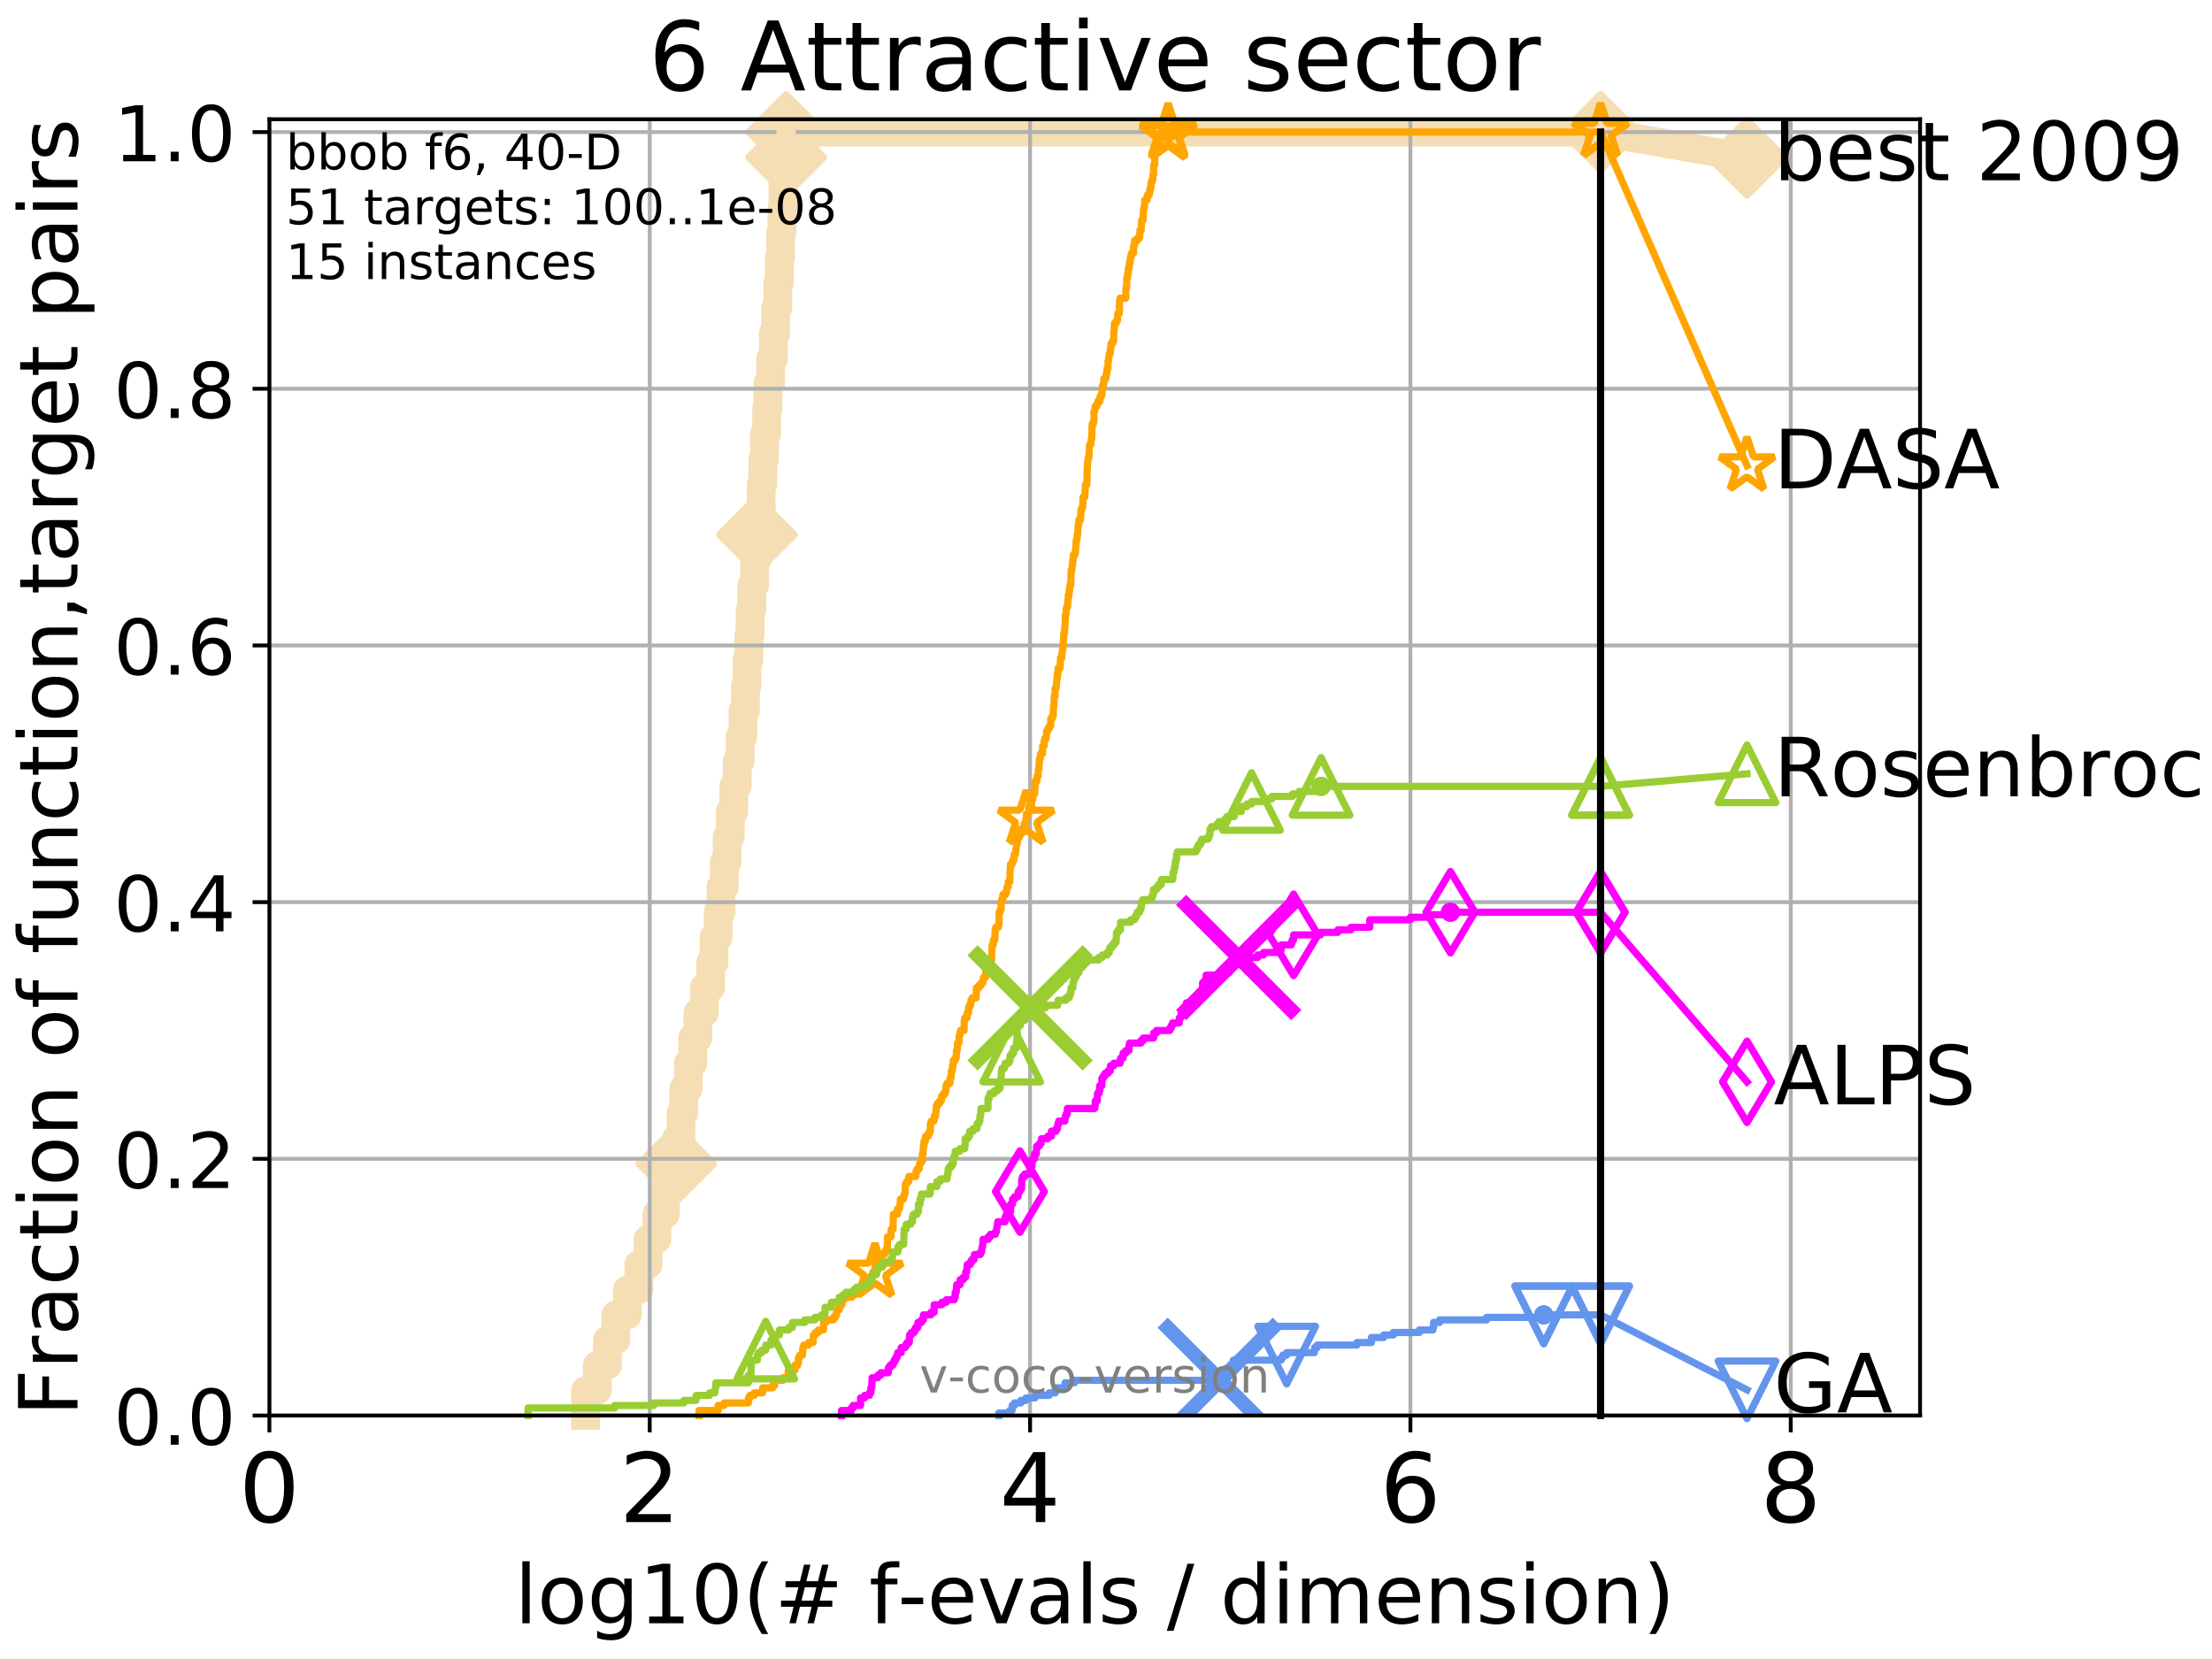 <?xml version="1.0" encoding="utf-8" standalone="no"?>
<!DOCTYPE svg PUBLIC "-//W3C//DTD SVG 1.1//EN"
  "http://www.w3.org/Graphics/SVG/1.1/DTD/svg11.dtd">
<!-- Created with matplotlib (http://matplotlib.org/) -->
<svg height="345.6pt" version="1.1" viewBox="0 0 460.8 345.6" width="460.8pt" xmlns="http://www.w3.org/2000/svg" xmlns:xlink="http://www.w3.org/1999/xlink">
 <defs>
  <style type="text/css">
*{stroke-linecap:butt;stroke-linejoin:round;}
  </style>
 </defs>
 <g id="figure_1">
  <g id="patch_1">
   <path d="M 0 345.6 
L 460.8 345.6 
L 460.8 0 
L 0 0 
z
" style="fill:#ffffff;"/>
  </g>
  <g id="axes_1">
   <g id="patch_2">
    <path d="M 56.12 294.88 
L 399.984 294.88 
L 399.984 24.84 
L 56.12 24.84 
z
" style="fill:#ffffff;"/>
   </g>
   <g id="line2d_1">
    <path d="M 122.001 294.88 
L 122.001 289.638 
L 124.436 289.638 
L 124.436 284.395 
L 126.548 284.395 
L 126.548 279.153 
L 128.3 279.153 
L 128.3 273.91 
L 130.709 273.91 
L 130.709 268.668 
L 133.088 268.668 
L 133.088 263.425 
L 135.013 263.425 
L 135.013 258.183 
L 136.834 258.183 
L 136.834 252.94 
L 138.599 252.94 
L 138.599 247.698 
L 139.676 247.698 
L 139.676 242.455 
L 140.902 242.455 
L 140.902 237.213 
L 141.845 237.213 
L 141.845 231.97 
L 142.433 231.97 
L 142.433 226.728 
L 143.384 226.728 
L 143.384 221.485 
L 144.305 221.485 
L 144.305 216.243 
L 145.387 216.243 
L 145.387 211 
L 146.724 211 
L 146.724 205.758 
L 148.04 205.758 
L 148.04 200.515 
L 148.736 200.515 
L 148.736 195.273 
L 149.584 195.273 
L 149.584 190.03 
L 150.179 190.03 
L 150.179 184.788 
L 150.87 184.788 
L 150.87 179.546 
L 151.482 179.546 
L 151.482 174.303 
L 152.133 174.303 
L 152.133 169.061 
L 152.859 169.061 
L 152.859 163.818 
L 153.577 163.818 
L 153.577 158.576 
L 154.188 158.576 
L 154.188 153.333 
L 154.768 153.333 
L 154.768 148.091 
L 155.3 148.091 
L 155.3 142.848 
L 155.601 142.848 
L 155.601 137.606 
L 155.99 137.606 
L 155.99 132.363 
L 156.249 132.363 
L 156.249 127.121 
L 156.604 127.121 
L 156.604 121.878 
L 157.201 121.878 
L 157.201 116.636 
L 157.674 116.636 
L 157.674 111.393 
L 158.1 111.393 
L 158.1 106.151 
L 158.567 106.151 
L 158.567 100.908 
L 158.907 100.908 
L 158.907 95.666 
L 159.261 95.666 
L 159.261 90.423 
L 159.705 90.423 
L 159.705 85.181 
L 159.971 85.181 
L 159.971 79.938 
L 160.532 79.938 
L 160.532 74.696 
L 161.111 74.696 
L 161.111 69.453 
L 161.585 69.453 
L 161.585 64.211 
L 162.045 64.211 
L 162.045 58.969 
L 162.359 58.969 
L 162.359 53.726 
L 162.598 53.726 
L 162.598 48.484 
L 162.899 48.484 
L 162.899 43.241 
L 163.108 43.241 
L 163.108 37.999 
L 163.398 37.999 
L 163.398 32.756 
L 163.765 32.756 
L 163.765 27.514 
L 333.43 27.514 
" style="fill:none;stroke:#f5deb3;stroke-linecap:square;stroke-width:6;"/>
   </g>
   <g id="line2d_2">
    <defs>
     <path d="M -0 7.778 
L 7.778 0 
L 0 -7.778 
L -7.778 -0 
z
" id="m20db9b0987" style="stroke:#f5deb3;stroke-linejoin:miter;stroke-width:1.5;"/>
    </defs>
    <g>
     <use style="fill:#f5deb3;stroke:#f5deb3;stroke-linejoin:miter;stroke-width:1.5;" x="140.902" xlink:href="#m20db9b0987" y="242.455"/>
     <use style="fill:#f5deb3;stroke:#f5deb3;stroke-linejoin:miter;stroke-width:1.5;" x="157.674" xlink:href="#m20db9b0987" y="111.393"/>
     <use style="fill:#f5deb3;stroke:#f5deb3;stroke-linejoin:miter;stroke-width:1.5;" x="163.765" xlink:href="#m20db9b0987" y="32.756"/>
     <use style="fill:#f5deb3;stroke:#f5deb3;stroke-linejoin:miter;stroke-width:1.5;" x="163.765" xlink:href="#m20db9b0987" y="27.514"/>
     <use style="fill:#f5deb3;stroke:#f5deb3;stroke-linejoin:miter;stroke-width:1.5;" x="333.43" xlink:href="#m20db9b0987" y="27.514"/>
    </g>
   </g>
   <g id="line2d_3">
    <path style="fill:none;stroke:#f5deb3;stroke-linecap:square;stroke-width:6;"/>
    <g/>
   </g>
   <g id="line2d_4">
    <path d="M 333.43 27.514 
L 363.934 32.861 
" style="fill:none;stroke:#f5deb3;stroke-linecap:square;stroke-width:6;"/>
    <g>
     <use style="fill:#f5deb3;stroke:#f5deb3;stroke-linejoin:miter;stroke-width:1.5;" x="333.43" xlink:href="#m20db9b0987" y="27.514"/>
     <use style="fill:#f5deb3;stroke:#f5deb3;stroke-linejoin:miter;stroke-width:1.5;" x="363.934" xlink:href="#m20db9b0987" y="32.861"/>
    </g>
   </g>
   <g id="matplotlib.axis_1">
    <g id="xtick_1">
     <g id="line2d_5">
      <path clip-path="url(#pc6af1ff37b)" d="M 56.12 294.88 
L 56.12 24.84 
" style="fill:none;stroke:#b0b0b0;stroke-linecap:square;stroke-width:0.8;"/>
     </g>
     <g id="line2d_6">
      <defs>
       <path d="M 0 0 
L 0 3.5 
" id="mc984b8d7b5" style="stroke:#000000;stroke-width:0.8;"/>
      </defs>
      <g>
       <use style="stroke:#000000;stroke-width:0.8;" x="56.12" xlink:href="#mc984b8d7b5" y="294.88"/>
      </g>
     </g>
     <g id="text_1">
      <!-- 0 -->
      <defs>
       <path d="M 31.781 66.406 
Q 24.172 66.406 20.328 58.906 
Q 16.5 51.422 16.5 36.375 
Q 16.5 21.391 20.328 13.891 
Q 24.172 6.391 31.781 6.391 
Q 39.453 6.391 43.281 13.891 
Q 47.125 21.391 47.125 36.375 
Q 47.125 51.422 43.281 58.906 
Q 39.453 66.406 31.781 66.406 
z
M 31.781 74.219 
Q 44.047 74.219 50.516 64.516 
Q 56.984 54.828 56.984 36.375 
Q 56.984 17.969 50.516 8.266 
Q 44.047 -1.422 31.781 -1.422 
Q 19.531 -1.422 13.062 8.266 
Q 6.594 17.969 6.594 36.375 
Q 6.594 54.828 13.062 64.516 
Q 19.531 74.219 31.781 74.219 
z
" id="DejaVuSans-30"/>
      </defs>
      <g transform="translate(49.758 317.077)scale(0.2 -0.2)">
       <use xlink:href="#DejaVuSans-30"/>
      </g>
     </g>
    </g>
    <g id="xtick_2">
     <g id="line2d_7">
      <path clip-path="url(#pc6af1ff37b)" d="M 135.351 294.88 
L 135.351 24.84 
" style="fill:none;stroke:#b0b0b0;stroke-linecap:square;stroke-width:0.8;"/>
     </g>
     <g id="line2d_8">
      <g>
       <use style="stroke:#000000;stroke-width:0.8;" x="135.351" xlink:href="#mc984b8d7b5" y="294.88"/>
      </g>
     </g>
     <g id="text_2">
      <!-- 2 -->
      <defs>
       <path d="M 19.188 8.297 
L 53.609 8.297 
L 53.609 0 
L 7.328 0 
L 7.328 8.297 
Q 12.938 14.109 22.625 23.891 
Q 32.328 33.688 34.812 36.531 
Q 39.547 41.844 41.422 45.531 
Q 43.312 49.219 43.312 52.781 
Q 43.312 58.594 39.234 62.25 
Q 35.156 65.922 28.609 65.922 
Q 23.969 65.922 18.812 64.312 
Q 13.672 62.703 7.812 59.422 
L 7.812 69.391 
Q 13.766 71.781 18.938 73 
Q 24.125 74.219 28.422 74.219 
Q 39.75 74.219 46.484 68.547 
Q 53.219 62.891 53.219 53.422 
Q 53.219 48.922 51.531 44.891 
Q 49.859 40.875 45.406 35.406 
Q 44.188 33.984 37.641 27.219 
Q 31.109 20.453 19.188 8.297 
z
" id="DejaVuSans-32"/>
      </defs>
      <g transform="translate(128.989 317.077)scale(0.2 -0.2)">
       <use xlink:href="#DejaVuSans-32"/>
      </g>
     </g>
    </g>
    <g id="xtick_3">
     <g id="line2d_9">
      <path clip-path="url(#pc6af1ff37b)" d="M 214.583 294.88 
L 214.583 24.84 
" style="fill:none;stroke:#b0b0b0;stroke-linecap:square;stroke-width:0.8;"/>
     </g>
     <g id="line2d_10">
      <g>
       <use style="stroke:#000000;stroke-width:0.8;" x="214.583" xlink:href="#mc984b8d7b5" y="294.88"/>
      </g>
     </g>
     <g id="text_3">
      <!-- 4 -->
      <defs>
       <path d="M 37.797 64.312 
L 12.891 25.391 
L 37.797 25.391 
z
M 35.203 72.906 
L 47.609 72.906 
L 47.609 25.391 
L 58.016 25.391 
L 58.016 17.188 
L 47.609 17.188 
L 47.609 0 
L 37.797 0 
L 37.797 17.188 
L 4.891 17.188 
L 4.891 26.703 
z
" id="DejaVuSans-34"/>
      </defs>
      <g transform="translate(208.22 317.077)scale(0.2 -0.2)">
       <use xlink:href="#DejaVuSans-34"/>
      </g>
     </g>
    </g>
    <g id="xtick_4">
     <g id="line2d_11">
      <path clip-path="url(#pc6af1ff37b)" d="M 293.814 294.88 
L 293.814 24.84 
" style="fill:none;stroke:#b0b0b0;stroke-linecap:square;stroke-width:0.8;"/>
     </g>
     <g id="line2d_12">
      <g>
       <use style="stroke:#000000;stroke-width:0.8;" x="293.814" xlink:href="#mc984b8d7b5" y="294.88"/>
      </g>
     </g>
     <g id="text_4">
      <!-- 6 -->
      <defs>
       <path d="M 33.016 40.375 
Q 26.375 40.375 22.484 35.828 
Q 18.609 31.297 18.609 23.391 
Q 18.609 15.531 22.484 10.953 
Q 26.375 6.391 33.016 6.391 
Q 39.656 6.391 43.531 10.953 
Q 47.406 15.531 47.406 23.391 
Q 47.406 31.297 43.531 35.828 
Q 39.656 40.375 33.016 40.375 
z
M 52.594 71.297 
L 52.594 62.312 
Q 48.875 64.062 45.094 64.984 
Q 41.312 65.922 37.594 65.922 
Q 27.828 65.922 22.672 59.328 
Q 17.531 52.734 16.797 39.406 
Q 19.672 43.656 24.016 45.922 
Q 28.375 48.188 33.594 48.188 
Q 44.578 48.188 50.953 41.516 
Q 57.328 34.859 57.328 23.391 
Q 57.328 12.156 50.688 5.359 
Q 44.047 -1.422 33.016 -1.422 
Q 20.359 -1.422 13.672 8.266 
Q 6.984 17.969 6.984 36.375 
Q 6.984 53.656 15.188 63.938 
Q 23.391 74.219 37.203 74.219 
Q 40.922 74.219 44.703 73.484 
Q 48.484 72.75 52.594 71.297 
z
" id="DejaVuSans-36"/>
      </defs>
      <g transform="translate(287.452 317.077)scale(0.2 -0.2)">
       <use xlink:href="#DejaVuSans-36"/>
      </g>
     </g>
    </g>
    <g id="xtick_5">
     <g id="line2d_13">
      <path clip-path="url(#pc6af1ff37b)" d="M 373.045 294.88 
L 373.045 24.84 
" style="fill:none;stroke:#b0b0b0;stroke-linecap:square;stroke-width:0.8;"/>
     </g>
     <g id="line2d_14">
      <g>
       <use style="stroke:#000000;stroke-width:0.8;" x="373.045" xlink:href="#mc984b8d7b5" y="294.88"/>
      </g>
     </g>
     <g id="text_5">
      <!-- 8 -->
      <defs>
       <path d="M 31.781 34.625 
Q 24.75 34.625 20.719 30.859 
Q 16.703 27.094 16.703 20.516 
Q 16.703 13.922 20.719 10.156 
Q 24.75 6.391 31.781 6.391 
Q 38.812 6.391 42.859 10.172 
Q 46.922 13.969 46.922 20.516 
Q 46.922 27.094 42.891 30.859 
Q 38.875 34.625 31.781 34.625 
z
M 21.922 38.812 
Q 15.578 40.375 12.031 44.719 
Q 8.5 49.078 8.5 55.328 
Q 8.5 64.062 14.719 69.141 
Q 20.953 74.219 31.781 74.219 
Q 42.672 74.219 48.875 69.141 
Q 55.078 64.062 55.078 55.328 
Q 55.078 49.078 51.531 44.719 
Q 48 40.375 41.703 38.812 
Q 48.828 37.156 52.797 32.312 
Q 56.781 27.484 56.781 20.516 
Q 56.781 9.906 50.312 4.234 
Q 43.844 -1.422 31.781 -1.422 
Q 19.734 -1.422 13.25 4.234 
Q 6.781 9.906 6.781 20.516 
Q 6.781 27.484 10.781 32.312 
Q 14.797 37.156 21.922 38.812 
z
M 18.312 54.391 
Q 18.312 48.734 21.844 45.562 
Q 25.391 42.391 31.781 42.391 
Q 38.141 42.391 41.719 45.562 
Q 45.312 48.734 45.312 54.391 
Q 45.312 60.062 41.719 63.234 
Q 38.141 66.406 31.781 66.406 
Q 25.391 66.406 21.844 63.234 
Q 18.312 60.062 18.312 54.391 
z
" id="DejaVuSans-38"/>
      </defs>
      <g transform="translate(366.683 317.077)scale(0.2 -0.2)">
       <use xlink:href="#DejaVuSans-38"/>
      </g>
     </g>
    </g>
    <g id="text_6">
     <!-- log10(# f-evals / dimension) -->
     <defs>
      <path d="M 9.422 75.984 
L 18.406 75.984 
L 18.406 0 
L 9.422 0 
z
" id="DejaVuSans-6c"/>
      <path d="M 30.609 48.391 
Q 23.391 48.391 19.188 42.75 
Q 14.984 37.109 14.984 27.297 
Q 14.984 17.484 19.156 11.844 
Q 23.344 6.203 30.609 6.203 
Q 37.797 6.203 41.984 11.859 
Q 46.188 17.531 46.188 27.297 
Q 46.188 37.016 41.984 42.703 
Q 37.797 48.391 30.609 48.391 
z
M 30.609 56 
Q 42.328 56 49.016 48.375 
Q 55.719 40.766 55.719 27.297 
Q 55.719 13.875 49.016 6.219 
Q 42.328 -1.422 30.609 -1.422 
Q 18.844 -1.422 12.172 6.219 
Q 5.516 13.875 5.516 27.297 
Q 5.516 40.766 12.172 48.375 
Q 18.844 56 30.609 56 
z
" id="DejaVuSans-6f"/>
      <path d="M 45.406 27.984 
Q 45.406 37.75 41.375 43.109 
Q 37.359 48.484 30.078 48.484 
Q 22.859 48.484 18.828 43.109 
Q 14.797 37.75 14.797 27.984 
Q 14.797 18.266 18.828 12.891 
Q 22.859 7.516 30.078 7.516 
Q 37.359 7.516 41.375 12.891 
Q 45.406 18.266 45.406 27.984 
z
M 54.391 6.781 
Q 54.391 -7.172 48.188 -13.984 
Q 42 -20.797 29.203 -20.797 
Q 24.469 -20.797 20.266 -20.094 
Q 16.062 -19.391 12.109 -17.922 
L 12.109 -9.188 
Q 16.062 -11.328 19.922 -12.344 
Q 23.781 -13.375 27.781 -13.375 
Q 36.625 -13.375 41.016 -8.766 
Q 45.406 -4.156 45.406 5.172 
L 45.406 9.625 
Q 42.625 4.781 38.281 2.391 
Q 33.938 0 27.875 0 
Q 17.828 0 11.672 7.656 
Q 5.516 15.328 5.516 27.984 
Q 5.516 40.672 11.672 48.328 
Q 17.828 56 27.875 56 
Q 33.938 56 38.281 53.609 
Q 42.625 51.219 45.406 46.391 
L 45.406 54.688 
L 54.391 54.688 
z
" id="DejaVuSans-67"/>
      <path d="M 12.406 8.297 
L 28.516 8.297 
L 28.516 63.922 
L 10.984 60.406 
L 10.984 69.391 
L 28.422 72.906 
L 38.281 72.906 
L 38.281 8.297 
L 54.391 8.297 
L 54.391 0 
L 12.406 0 
z
" id="DejaVuSans-31"/>
      <path d="M 31 75.875 
Q 24.469 64.656 21.281 53.656 
Q 18.109 42.672 18.109 31.391 
Q 18.109 20.125 21.312 9.062 
Q 24.516 -2 31 -13.188 
L 23.188 -13.188 
Q 15.875 -1.703 12.234 9.375 
Q 8.594 20.453 8.594 31.391 
Q 8.594 42.281 12.203 53.312 
Q 15.828 64.359 23.188 75.875 
z
" id="DejaVuSans-28"/>
      <path d="M 51.125 44 
L 36.922 44 
L 32.812 27.688 
L 47.125 27.688 
z
M 43.797 71.781 
L 38.719 51.516 
L 52.984 51.516 
L 58.109 71.781 
L 65.922 71.781 
L 60.891 51.516 
L 76.125 51.516 
L 76.125 44 
L 58.984 44 
L 54.984 27.688 
L 70.516 27.688 
L 70.516 20.219 
L 53.078 20.219 
L 48 0 
L 40.188 0 
L 45.219 20.219 
L 30.906 20.219 
L 25.875 0 
L 18.016 0 
L 23.094 20.219 
L 7.719 20.219 
L 7.719 27.688 
L 24.906 27.688 
L 29 44 
L 13.281 44 
L 13.281 51.516 
L 30.906 51.516 
L 35.891 71.781 
z
" id="DejaVuSans-23"/>
      <path id="DejaVuSans-20"/>
      <path d="M 37.109 75.984 
L 37.109 68.5 
L 28.516 68.5 
Q 23.688 68.5 21.797 66.547 
Q 19.922 64.594 19.922 59.516 
L 19.922 54.688 
L 34.719 54.688 
L 34.719 47.703 
L 19.922 47.703 
L 19.922 0 
L 10.891 0 
L 10.891 47.703 
L 2.297 47.703 
L 2.297 54.688 
L 10.891 54.688 
L 10.891 58.5 
Q 10.891 67.625 15.141 71.797 
Q 19.391 75.984 28.609 75.984 
z
" id="DejaVuSans-66"/>
      <path d="M 4.891 31.391 
L 31.203 31.391 
L 31.203 23.391 
L 4.891 23.391 
z
" id="DejaVuSans-2d"/>
      <path d="M 56.203 29.594 
L 56.203 25.203 
L 14.891 25.203 
Q 15.484 15.922 20.484 11.062 
Q 25.484 6.203 34.422 6.203 
Q 39.594 6.203 44.453 7.469 
Q 49.312 8.734 54.109 11.281 
L 54.109 2.781 
Q 49.266 0.734 44.188 -0.344 
Q 39.109 -1.422 33.891 -1.422 
Q 20.797 -1.422 13.156 6.188 
Q 5.516 13.812 5.516 26.812 
Q 5.516 40.234 12.766 48.109 
Q 20.016 56 32.328 56 
Q 43.359 56 49.781 48.891 
Q 56.203 41.797 56.203 29.594 
z
M 47.219 32.234 
Q 47.125 39.594 43.094 43.984 
Q 39.062 48.391 32.422 48.391 
Q 24.906 48.391 20.391 44.141 
Q 15.875 39.891 15.188 32.172 
z
" id="DejaVuSans-65"/>
      <path d="M 2.984 54.688 
L 12.5 54.688 
L 29.594 8.797 
L 46.688 54.688 
L 56.203 54.688 
L 35.688 0 
L 23.484 0 
z
" id="DejaVuSans-76"/>
      <path d="M 34.281 27.484 
Q 23.391 27.484 19.188 25 
Q 14.984 22.516 14.984 16.5 
Q 14.984 11.719 18.141 8.906 
Q 21.297 6.109 26.703 6.109 
Q 34.188 6.109 38.703 11.406 
Q 43.219 16.703 43.219 25.484 
L 43.219 27.484 
z
M 52.203 31.203 
L 52.203 0 
L 43.219 0 
L 43.219 8.297 
Q 40.141 3.328 35.547 0.953 
Q 30.953 -1.422 24.312 -1.422 
Q 15.922 -1.422 10.953 3.297 
Q 6 8.016 6 15.922 
Q 6 25.141 12.172 29.828 
Q 18.359 34.516 30.609 34.516 
L 43.219 34.516 
L 43.219 35.406 
Q 43.219 41.609 39.141 45 
Q 35.062 48.391 27.688 48.391 
Q 23 48.391 18.547 47.266 
Q 14.109 46.141 10.016 43.891 
L 10.016 52.203 
Q 14.938 54.109 19.578 55.047 
Q 24.219 56 28.609 56 
Q 40.484 56 46.344 49.844 
Q 52.203 43.703 52.203 31.203 
z
" id="DejaVuSans-61"/>
      <path d="M 44.281 53.078 
L 44.281 44.578 
Q 40.484 46.531 36.375 47.5 
Q 32.281 48.484 27.875 48.484 
Q 21.188 48.484 17.844 46.438 
Q 14.5 44.391 14.5 40.281 
Q 14.5 37.156 16.891 35.375 
Q 19.281 33.594 26.516 31.984 
L 29.594 31.297 
Q 39.156 29.25 43.188 25.516 
Q 47.219 21.781 47.219 15.094 
Q 47.219 7.469 41.188 3.016 
Q 35.156 -1.422 24.609 -1.422 
Q 20.219 -1.422 15.453 -0.562 
Q 10.688 0.297 5.422 2 
L 5.422 11.281 
Q 10.406 8.688 15.234 7.391 
Q 20.062 6.109 24.812 6.109 
Q 31.156 6.109 34.562 8.281 
Q 37.984 10.453 37.984 14.406 
Q 37.984 18.062 35.516 20.016 
Q 33.062 21.969 24.703 23.781 
L 21.578 24.516 
Q 13.234 26.266 9.516 29.906 
Q 5.812 33.547 5.812 39.891 
Q 5.812 47.609 11.281 51.797 
Q 16.75 56 26.812 56 
Q 31.781 56 36.172 55.266 
Q 40.578 54.547 44.281 53.078 
z
" id="DejaVuSans-73"/>
      <path d="M 25.391 72.906 
L 33.688 72.906 
L 8.297 -9.281 
L 0 -9.281 
z
" id="DejaVuSans-2f"/>
      <path d="M 45.406 46.391 
L 45.406 75.984 
L 54.391 75.984 
L 54.391 0 
L 45.406 0 
L 45.406 8.203 
Q 42.578 3.328 38.25 0.953 
Q 33.938 -1.422 27.875 -1.422 
Q 17.969 -1.422 11.734 6.484 
Q 5.516 14.406 5.516 27.297 
Q 5.516 40.188 11.734 48.094 
Q 17.969 56 27.875 56 
Q 33.938 56 38.25 53.625 
Q 42.578 51.266 45.406 46.391 
z
M 14.797 27.297 
Q 14.797 17.391 18.875 11.75 
Q 22.953 6.109 30.078 6.109 
Q 37.203 6.109 41.297 11.75 
Q 45.406 17.391 45.406 27.297 
Q 45.406 37.203 41.297 42.844 
Q 37.203 48.484 30.078 48.484 
Q 22.953 48.484 18.875 42.844 
Q 14.797 37.203 14.797 27.297 
z
" id="DejaVuSans-64"/>
      <path d="M 9.422 54.688 
L 18.406 54.688 
L 18.406 0 
L 9.422 0 
z
M 9.422 75.984 
L 18.406 75.984 
L 18.406 64.594 
L 9.422 64.594 
z
" id="DejaVuSans-69"/>
      <path d="M 52 44.188 
Q 55.375 50.25 60.062 53.125 
Q 64.75 56 71.094 56 
Q 79.641 56 84.281 50.016 
Q 88.922 44.047 88.922 33.016 
L 88.922 0 
L 79.891 0 
L 79.891 32.719 
Q 79.891 40.578 77.094 44.375 
Q 74.312 48.188 68.609 48.188 
Q 61.625 48.188 57.562 43.547 
Q 53.516 38.922 53.516 30.906 
L 53.516 0 
L 44.484 0 
L 44.484 32.719 
Q 44.484 40.625 41.703 44.406 
Q 38.922 48.188 33.109 48.188 
Q 26.219 48.188 22.156 43.531 
Q 18.109 38.875 18.109 30.906 
L 18.109 0 
L 9.078 0 
L 9.078 54.688 
L 18.109 54.688 
L 18.109 46.188 
Q 21.188 51.219 25.484 53.609 
Q 29.781 56 35.688 56 
Q 41.656 56 45.828 52.969 
Q 50 49.953 52 44.188 
z
" id="DejaVuSans-6d"/>
      <path d="M 54.891 33.016 
L 54.891 0 
L 45.906 0 
L 45.906 32.719 
Q 45.906 40.484 42.875 44.328 
Q 39.844 48.188 33.797 48.188 
Q 26.516 48.188 22.312 43.547 
Q 18.109 38.922 18.109 30.906 
L 18.109 0 
L 9.078 0 
L 9.078 54.688 
L 18.109 54.688 
L 18.109 46.188 
Q 21.344 51.125 25.703 53.562 
Q 30.078 56 35.797 56 
Q 45.219 56 50.047 50.172 
Q 54.891 44.344 54.891 33.016 
z
" id="DejaVuSans-6e"/>
      <path d="M 8.016 75.875 
L 15.828 75.875 
Q 23.141 64.359 26.781 53.312 
Q 30.422 42.281 30.422 31.391 
Q 30.422 20.453 26.781 9.375 
Q 23.141 -1.703 15.828 -13.188 
L 8.016 -13.188 
Q 14.5 -2 17.703 9.062 
Q 20.906 20.125 20.906 31.391 
Q 20.906 42.672 17.703 53.656 
Q 14.5 64.656 8.016 75.875 
z
" id="DejaVuSans-29"/>
     </defs>
     <g transform="translate(107.211 338.154)scale(0.17 -0.17)">
      <use xlink:href="#DejaVuSans-6c"/>
      <use x="27.783" xlink:href="#DejaVuSans-6f"/>
      <use x="88.965" xlink:href="#DejaVuSans-67"/>
      <use x="152.441" xlink:href="#DejaVuSans-31"/>
      <use x="216.064" xlink:href="#DejaVuSans-30"/>
      <use x="279.688" xlink:href="#DejaVuSans-28"/>
      <use x="318.701" xlink:href="#DejaVuSans-23"/>
      <use x="402.49" xlink:href="#DejaVuSans-20"/>
      <use x="434.277" xlink:href="#DejaVuSans-66"/>
      <use x="469.404" xlink:href="#DejaVuSans-2d"/>
      <use x="505.488" xlink:href="#DejaVuSans-65"/>
      <use x="567.012" xlink:href="#DejaVuSans-76"/>
      <use x="626.191" xlink:href="#DejaVuSans-61"/>
      <use x="687.471" xlink:href="#DejaVuSans-6c"/>
      <use x="715.254" xlink:href="#DejaVuSans-73"/>
      <use x="767.354" xlink:href="#DejaVuSans-20"/>
      <use x="799.141" xlink:href="#DejaVuSans-2f"/>
      <use x="832.832" xlink:href="#DejaVuSans-20"/>
      <use x="864.619" xlink:href="#DejaVuSans-64"/>
      <use x="928.096" xlink:href="#DejaVuSans-69"/>
      <use x="955.879" xlink:href="#DejaVuSans-6d"/>
      <use x="1053.291" xlink:href="#DejaVuSans-65"/>
      <use x="1114.814" xlink:href="#DejaVuSans-6e"/>
      <use x="1178.193" xlink:href="#DejaVuSans-73"/>
      <use x="1230.293" xlink:href="#DejaVuSans-69"/>
      <use x="1258.076" xlink:href="#DejaVuSans-6f"/>
      <use x="1319.258" xlink:href="#DejaVuSans-6e"/>
      <use x="1382.637" xlink:href="#DejaVuSans-29"/>
     </g>
    </g>
   </g>
   <g id="matplotlib.axis_2">
    <g id="ytick_1">
     <g id="line2d_15">
      <path clip-path="url(#pc6af1ff37b)" d="M 56.12 294.88 
L 399.984 294.88 
" style="fill:none;stroke:#b0b0b0;stroke-linecap:square;stroke-width:0.8;"/>
     </g>
     <g id="line2d_16">
      <defs>
       <path d="M 0 0 
L -3.5 0 
" id="m91393032ff" style="stroke:#000000;stroke-width:0.8;"/>
      </defs>
      <g>
       <use style="stroke:#000000;stroke-width:0.8;" x="56.12" xlink:href="#m91393032ff" y="294.88"/>
      </g>
     </g>
     <g id="text_7">
      <!-- 0.0 -->
      <defs>
       <path d="M 10.688 12.406 
L 21 12.406 
L 21 0 
L 10.688 0 
z
" id="DejaVuSans-2e"/>
      </defs>
      <g transform="translate(23.675 300.959)scale(0.16 -0.16)">
       <use xlink:href="#DejaVuSans-30"/>
       <use x="63.623" xlink:href="#DejaVuSans-2e"/>
       <use x="95.41" xlink:href="#DejaVuSans-30"/>
      </g>
     </g>
    </g>
    <g id="ytick_2">
     <g id="line2d_17">
      <path clip-path="url(#pc6af1ff37b)" d="M 56.12 241.407 
L 399.984 241.407 
" style="fill:none;stroke:#b0b0b0;stroke-linecap:square;stroke-width:0.8;"/>
     </g>
     <g id="line2d_18">
      <g>
       <use style="stroke:#000000;stroke-width:0.8;" x="56.12" xlink:href="#m91393032ff" y="241.407"/>
      </g>
     </g>
     <g id="text_8">
      <!-- 0.2 -->
      <g transform="translate(23.675 247.485)scale(0.16 -0.16)">
       <use xlink:href="#DejaVuSans-30"/>
       <use x="63.623" xlink:href="#DejaVuSans-2e"/>
       <use x="95.41" xlink:href="#DejaVuSans-32"/>
      </g>
     </g>
    </g>
    <g id="ytick_3">
     <g id="line2d_19">
      <path clip-path="url(#pc6af1ff37b)" d="M 56.12 187.933 
L 399.984 187.933 
" style="fill:none;stroke:#b0b0b0;stroke-linecap:square;stroke-width:0.8;"/>
     </g>
     <g id="line2d_20">
      <g>
       <use style="stroke:#000000;stroke-width:0.8;" x="56.12" xlink:href="#m91393032ff" y="187.933"/>
      </g>
     </g>
     <g id="text_9">
      <!-- 0.4 -->
      <g transform="translate(23.675 194.012)scale(0.16 -0.16)">
       <use xlink:href="#DejaVuSans-30"/>
       <use x="63.623" xlink:href="#DejaVuSans-2e"/>
       <use x="95.41" xlink:href="#DejaVuSans-34"/>
      </g>
     </g>
    </g>
    <g id="ytick_4">
     <g id="line2d_21">
      <path clip-path="url(#pc6af1ff37b)" d="M 56.12 134.46 
L 399.984 134.46 
" style="fill:none;stroke:#b0b0b0;stroke-linecap:square;stroke-width:0.8;"/>
     </g>
     <g id="line2d_22">
      <g>
       <use style="stroke:#000000;stroke-width:0.8;" x="56.12" xlink:href="#m91393032ff" y="134.46"/>
      </g>
     </g>
     <g id="text_10">
      <!-- 0.6 -->
      <g transform="translate(23.675 140.539)scale(0.16 -0.16)">
       <use xlink:href="#DejaVuSans-30"/>
       <use x="63.623" xlink:href="#DejaVuSans-2e"/>
       <use x="95.41" xlink:href="#DejaVuSans-36"/>
      </g>
     </g>
    </g>
    <g id="ytick_5">
     <g id="line2d_23">
      <path clip-path="url(#pc6af1ff37b)" d="M 56.12 80.987 
L 399.984 80.987 
" style="fill:none;stroke:#b0b0b0;stroke-linecap:square;stroke-width:0.8;"/>
     </g>
     <g id="line2d_24">
      <g>
       <use style="stroke:#000000;stroke-width:0.8;" x="56.12" xlink:href="#m91393032ff" y="80.987"/>
      </g>
     </g>
     <g id="text_11">
      <!-- 0.8 -->
      <g transform="translate(23.675 87.066)scale(0.16 -0.16)">
       <use xlink:href="#DejaVuSans-30"/>
       <use x="63.623" xlink:href="#DejaVuSans-2e"/>
       <use x="95.41" xlink:href="#DejaVuSans-38"/>
      </g>
     </g>
    </g>
    <g id="ytick_6">
     <g id="line2d_25">
      <path clip-path="url(#pc6af1ff37b)" d="M 56.12 27.514 
L 399.984 27.514 
" style="fill:none;stroke:#b0b0b0;stroke-linecap:square;stroke-width:0.8;"/>
     </g>
     <g id="line2d_26">
      <g>
       <use style="stroke:#000000;stroke-width:0.8;" x="56.12" xlink:href="#m91393032ff" y="27.514"/>
      </g>
     </g>
     <g id="text_12">
      <!-- 1.0 -->
      <g transform="translate(23.675 33.592)scale(0.16 -0.16)">
       <use xlink:href="#DejaVuSans-31"/>
       <use x="63.623" xlink:href="#DejaVuSans-2e"/>
       <use x="95.41" xlink:href="#DejaVuSans-30"/>
      </g>
     </g>
    </g>
    <g id="text_13">
     <!-- Fraction of function,target pairs -->
     <defs>
      <path d="M 9.812 72.906 
L 51.703 72.906 
L 51.703 64.594 
L 19.672 64.594 
L 19.672 43.109 
L 48.578 43.109 
L 48.578 34.812 
L 19.672 34.812 
L 19.672 0 
L 9.812 0 
z
" id="DejaVuSans-46"/>
      <path d="M 41.109 46.297 
Q 39.594 47.172 37.812 47.578 
Q 36.031 48 33.891 48 
Q 26.266 48 22.188 43.047 
Q 18.109 38.094 18.109 28.812 
L 18.109 0 
L 9.078 0 
L 9.078 54.688 
L 18.109 54.688 
L 18.109 46.188 
Q 20.953 51.172 25.484 53.578 
Q 30.031 56 36.531 56 
Q 37.453 56 38.578 55.875 
Q 39.703 55.766 41.062 55.516 
z
" id="DejaVuSans-72"/>
      <path d="M 48.781 52.594 
L 48.781 44.188 
Q 44.969 46.297 41.141 47.344 
Q 37.312 48.391 33.406 48.391 
Q 24.656 48.391 19.812 42.844 
Q 14.984 37.312 14.984 27.297 
Q 14.984 17.281 19.812 11.734 
Q 24.656 6.203 33.406 6.203 
Q 37.312 6.203 41.141 7.25 
Q 44.969 8.297 48.781 10.406 
L 48.781 2.094 
Q 45.016 0.344 40.984 -0.531 
Q 36.969 -1.422 32.422 -1.422 
Q 20.062 -1.422 12.781 6.344 
Q 5.516 14.109 5.516 27.297 
Q 5.516 40.672 12.859 48.328 
Q 20.219 56 33.016 56 
Q 37.156 56 41.109 55.141 
Q 45.062 54.297 48.781 52.594 
z
" id="DejaVuSans-63"/>
      <path d="M 18.312 70.219 
L 18.312 54.688 
L 36.812 54.688 
L 36.812 47.703 
L 18.312 47.703 
L 18.312 18.016 
Q 18.312 11.328 20.141 9.422 
Q 21.969 7.516 27.594 7.516 
L 36.812 7.516 
L 36.812 0 
L 27.594 0 
Q 17.188 0 13.234 3.875 
Q 9.281 7.766 9.281 18.016 
L 9.281 47.703 
L 2.688 47.703 
L 2.688 54.688 
L 9.281 54.688 
L 9.281 70.219 
z
" id="DejaVuSans-74"/>
      <path d="M 8.5 21.578 
L 8.5 54.688 
L 17.484 54.688 
L 17.484 21.922 
Q 17.484 14.156 20.5 10.266 
Q 23.531 6.391 29.594 6.391 
Q 36.859 6.391 41.078 11.031 
Q 45.312 15.672 45.312 23.688 
L 45.312 54.688 
L 54.297 54.688 
L 54.297 0 
L 45.312 0 
L 45.312 8.406 
Q 42.047 3.422 37.719 1 
Q 33.406 -1.422 27.688 -1.422 
Q 18.266 -1.422 13.375 4.438 
Q 8.5 10.297 8.5 21.578 
z
M 31.109 56 
z
" id="DejaVuSans-75"/>
      <path d="M 11.719 12.406 
L 22.016 12.406 
L 22.016 4 
L 14.016 -11.625 
L 7.719 -11.625 
L 11.719 4 
z
" id="DejaVuSans-2c"/>
      <path d="M 18.109 8.203 
L 18.109 -20.797 
L 9.078 -20.797 
L 9.078 54.688 
L 18.109 54.688 
L 18.109 46.391 
Q 20.953 51.266 25.266 53.625 
Q 29.594 56 35.594 56 
Q 45.562 56 51.781 48.094 
Q 58.016 40.188 58.016 27.297 
Q 58.016 14.406 51.781 6.484 
Q 45.562 -1.422 35.594 -1.422 
Q 29.594 -1.422 25.266 0.953 
Q 20.953 3.328 18.109 8.203 
z
M 48.688 27.297 
Q 48.688 37.203 44.609 42.844 
Q 40.531 48.484 33.406 48.484 
Q 26.266 48.484 22.188 42.844 
Q 18.109 37.203 18.109 27.297 
Q 18.109 17.391 22.188 11.75 
Q 26.266 6.109 33.406 6.109 
Q 40.531 6.109 44.609 11.75 
Q 48.688 17.391 48.688 27.297 
z
" id="DejaVuSans-70"/>
     </defs>
     <g transform="translate(16.14 294.999)rotate(-90)scale(0.17 -0.17)">
      <use xlink:href="#DejaVuSans-46"/>
      <use x="57.41" xlink:href="#DejaVuSans-72"/>
      <use x="98.523" xlink:href="#DejaVuSans-61"/>
      <use x="159.803" xlink:href="#DejaVuSans-63"/>
      <use x="214.783" xlink:href="#DejaVuSans-74"/>
      <use x="253.992" xlink:href="#DejaVuSans-69"/>
      <use x="281.775" xlink:href="#DejaVuSans-6f"/>
      <use x="342.957" xlink:href="#DejaVuSans-6e"/>
      <use x="406.336" xlink:href="#DejaVuSans-20"/>
      <use x="438.123" xlink:href="#DejaVuSans-6f"/>
      <use x="499.305" xlink:href="#DejaVuSans-66"/>
      <use x="534.51" xlink:href="#DejaVuSans-20"/>
      <use x="566.297" xlink:href="#DejaVuSans-66"/>
      <use x="601.502" xlink:href="#DejaVuSans-75"/>
      <use x="664.881" xlink:href="#DejaVuSans-6e"/>
      <use x="728.26" xlink:href="#DejaVuSans-63"/>
      <use x="783.24" xlink:href="#DejaVuSans-74"/>
      <use x="822.449" xlink:href="#DejaVuSans-69"/>
      <use x="850.232" xlink:href="#DejaVuSans-6f"/>
      <use x="911.414" xlink:href="#DejaVuSans-6e"/>
      <use x="974.793" xlink:href="#DejaVuSans-2c"/>
      <use x="1006.58" xlink:href="#DejaVuSans-74"/>
      <use x="1045.789" xlink:href="#DejaVuSans-61"/>
      <use x="1107.068" xlink:href="#DejaVuSans-72"/>
      <use x="1148.166" xlink:href="#DejaVuSans-67"/>
      <use x="1211.643" xlink:href="#DejaVuSans-65"/>
      <use x="1273.166" xlink:href="#DejaVuSans-74"/>
      <use x="1312.375" xlink:href="#DejaVuSans-20"/>
      <use x="1344.162" xlink:href="#DejaVuSans-70"/>
      <use x="1407.639" xlink:href="#DejaVuSans-61"/>
      <use x="1468.918" xlink:href="#DejaVuSans-69"/>
      <use x="1496.701" xlink:href="#DejaVuSans-72"/>
      <use x="1537.814" xlink:href="#DejaVuSans-73"/>
     </g>
    </g>
   </g>
   <g id="line2d_27">
    <defs>
     <path d="M 0 1.5 
C 0.398 1.5 0.779 1.342 1.061 1.061 
C 1.342 0.779 1.5 0.398 1.5 0 
C 1.5 -0.398 1.342 -0.779 1.061 -1.061 
C 0.779 -1.342 0.398 -1.5 0 -1.5 
C -0.398 -1.5 -0.779 -1.342 -1.061 -1.061 
C -1.342 -0.779 -1.5 -0.398 -1.5 0 
C -1.5 0.398 -1.342 0.779 -1.061 1.061 
C -0.779 1.342 -0.398 1.5 0 1.5 
z
" id="mdb8ec53262" style="stroke:#f5deb3;"/>
    </defs>
    <g>
     <use style="fill:#f5deb3;stroke:#f5deb3;" x="163.765" xlink:href="#mdb8ec53262" y="27.514"/>
     <use style="fill:#f5deb3;stroke:#f5deb3;" x="163.765" xlink:href="#mdb8ec53262" y="27.514"/>
    </g>
   </g>
   <g id="line2d_28">
    <defs>
     <path d="M 0 1.5 
C 0.398 1.5 0.779 1.342 1.061 1.061 
C 1.342 0.779 1.5 0.398 1.5 0 
C 1.5 -0.398 1.342 -0.779 1.061 -1.061 
C 0.779 -1.342 0.398 -1.5 0 -1.5 
C -0.398 -1.5 -0.779 -1.342 -1.061 -1.061 
C -1.342 -0.779 -1.5 -0.398 -1.5 0 
C -1.5 0.398 -1.342 0.779 -1.061 1.061 
C -0.779 1.342 -0.398 1.5 0 1.5 
z
" id="m6090df90fb" style="stroke:#ff00ff;"/>
    </defs>
    <g>
     <use style="fill:#ff00ff;stroke:#ff00ff;" x="302.153" xlink:href="#m6090df90fb" y="190.03"/>
     <use style="fill:#ff00ff;stroke:#ff00ff;" x="302.153" xlink:href="#m6090df90fb" y="190.03"/>
    </g>
   </g>
   <g id="line2d_29">
    <path d="M 175.298 294.88 
L 175.298 293.832 
L 177.353 293.832 
L 177.353 293.307 
L 177.715 293.307 
L 177.715 292.783 
L 179.274 292.783 
L 179.277 291.21 
L 180.122 291.21 
L 180.122 290.686 
L 181.114 290.686 
L 181.114 290.162 
L 181.407 290.162 
L 181.407 289.113 
L 181.587 289.113 
L 181.675 287.016 
L 182.851 287.016 
L 182.851 286.492 
L 183.457 286.492 
L 183.457 285.968 
L 185.055 285.968 
L 185.055 284.919 
L 185.426 284.919 
L 185.426 284.395 
L 186.007 284.395 
L 186.007 283.871 
L 186.292 283.871 
L 186.292 283.347 
L 186.58 283.347 
L 186.58 282.822 
L 186.869 282.822 
L 186.869 282.298 
L 186.999 282.298 
L 186.999 281.774 
L 187.734 281.774 
L 187.734 280.725 
L 188.575 280.725 
L 188.575 280.201 
L 188.937 280.201 
L 188.937 279.677 
L 189.418 279.677 
L 189.477 278.104 
L 189.822 278.104 
L 189.822 277.58 
L 190.468 277.58 
L 190.468 277.056 
L 190.729 277.056 
L 190.729 276.531 
L 191.215 276.531 
L 191.215 275.483 
L 191.953 275.483 
L 191.953 274.959 
L 192.36 274.959 
L 192.36 273.91 
L 193.931 273.91 
L 193.931 273.386 
L 194.598 273.386 
L 194.598 271.813 
L 196.197 271.813 
L 196.197 271.289 
L 197.134 271.289 
L 197.134 270.765 
L 198.786 270.765 
L 198.786 270.24 
L 198.989 270.24 
L 198.989 269.192 
L 199.201 269.192 
L 199.3 267.619 
L 200.024 267.619 
L 200.024 266.571 
L 200.682 266.571 
L 200.682 266.046 
L 201.169 266.046 
L 201.169 264.998 
L 201.376 264.998 
L 201.436 263.949 
L 201.497 263.949 
L 201.497 263.425 
L 202.129 263.425 
L 202.129 262.901 
L 202.438 262.901 
L 202.438 262.377 
L 202.933 262.377 
L 202.986 261.328 
L 204.236 261.328 
L 204.236 260.804 
L 204.487 260.804 
L 204.584 259.755 
L 204.68 259.755 
L 204.78 258.183 
L 205.86 258.183 
L 205.86 257.658 
L 206.314 257.658 
L 206.314 257.134 
L 207.35 257.134 
L 207.35 256.61 
L 207.575 256.61 
L 207.659 255.561 
L 207.741 255.561 
L 207.844 254.513 
L 209.355 254.513 
L 209.416 253.464 
L 209.675 253.464 
L 209.675 252.94 
L 210.359 252.94 
L 210.359 252.416 
L 210.528 252.416 
L 210.528 250.843 
L 210.909 250.843 
L 210.942 249.795 
L 211.395 249.795 
L 211.395 249.27 
L 212.092 249.27 
L 212.11 248.222 
L 212.467 248.222 
L 212.467 247.698 
L 212.794 247.698 
L 212.854 245.601 
L 213.02 245.601 
L 213.02 245.076 
L 213.495 245.076 
L 213.495 244.552 
L 214.533 244.552 
L 214.557 242.979 
L 214.976 242.979 
L 215.048 241.407 
L 215.496 241.407 
L 215.496 240.358 
L 215.888 240.358 
L 215.959 238.785 
L 216.487 238.785 
L 216.487 238.261 
L 216.863 238.261 
L 216.947 237.213 
L 218.261 237.213 
L 218.261 236.689 
L 219.031 236.689 
L 219.031 235.64 
L 220.011 235.64 
L 220.011 235.116 
L 220.288 235.116 
L 220.388 234.067 
L 220.554 234.067 
L 220.554 233.543 
L 221.838 233.543 
L 221.924 232.495 
L 222.139 232.495 
L 222.139 231.97 
L 222.335 231.97 
L 222.335 230.922 
L 228.04 230.922 
L 228.04 230.398 
L 228.157 230.398 
L 228.157 229.349 
L 228.579 229.349 
L 228.625 227.776 
L 228.943 227.776 
L 228.943 227.252 
L 229.068 227.252 
L 229.068 226.204 
L 229.53 226.204 
L 229.542 224.631 
L 229.835 224.631 
L 229.835 224.107 
L 230.213 224.107 
L 230.213 223.582 
L 230.853 223.582 
L 230.853 223.058 
L 231.304 223.058 
L 231.316 222.01 
L 232.024 222.01 
L 232.024 221.485 
L 233.337 221.485 
L 233.438 220.437 
L 233.955 220.437 
L 233.955 219.388 
L 234.489 219.388 
L 234.489 218.864 
L 235.174 218.864 
L 235.174 217.816 
L 235.301 217.816 
L 235.301 217.291 
L 237.68 217.291 
L 237.68 216.767 
L 238.163 216.767 
L 238.163 216.243 
L 240.32 216.243 
L 240.32 215.194 
L 240.901 215.194 
L 240.901 214.67 
L 243.691 214.67 
L 243.691 214.146 
L 244.011 214.146 
L 244.011 213.622 
L 244.259 213.622 
L 244.259 213.097 
L 245.663 213.097 
L 245.663 212.049 
L 246.011 212.049 
L 246.096 210.476 
L 246.779 210.476 
L 246.779 209.952 
L 247.146 209.952 
L 247.146 208.903 
L 248.574 208.903 
L 248.574 208.379 
L 249.665 208.379 
L 249.718 206.806 
L 250.402 206.806 
L 250.402 206.282 
L 250.517 206.282 
L 250.517 204.709 
L 250.984 204.709 
L 250.984 204.185 
L 251.252 204.185 
L 251.252 203.137 
L 254.569 203.137 
L 254.569 202.612 
L 256.051 202.612 
L 256.051 202.088 
L 256.467 202.088 
L 256.486 201.04 
L 257.588 201.04 
L 257.614 199.991 
L 257.849 199.991 
L 257.849 199.467 
L 261.997 199.467 
L 261.997 198.943 
L 263.203 198.943 
L 263.203 198.418 
L 266.378 198.418 
L 266.378 197.894 
L 266.903 197.894 
L 266.903 196.846 
L 268.998 196.846 
L 268.998 196.321 
L 269.196 196.321 
L 269.196 195.797 
L 269.48 195.797 
L 269.48 194.749 
L 275.091 194.749 
L 275.091 194.224 
L 278.698 194.224 
L 278.698 193.7 
L 281.413 193.7 
L 281.413 193.176 
L 285.348 193.176 
L 285.348 191.603 
L 293.791 191.603 
L 293.791 191.079 
L 297.464 191.079 
L 297.464 190.555 
L 302.153 190.555 
L 302.153 190.03 
L 333.43 190.03 
L 333.43 190.03 
" style="fill:none;stroke:#ff00ff;stroke-linecap:square;stroke-width:1.5;"/>
   </g>
   <g id="line2d_30">
    <defs>
     <path d="M -0 8.485 
L 5.091 0 
L 0 -8.485 
L -5.091 -0 
z
" id="mf2c5000a12" style="stroke:#ff00ff;stroke-linejoin:miter;stroke-width:1.5;"/>
    </defs>
    <g>
     <use style="fill-opacity:0;stroke:#ff00ff;stroke-linejoin:miter;stroke-width:1.5;" x="212.467" xlink:href="#mf2c5000a12" y="248.222"/>
     <use style="fill-opacity:0;stroke:#ff00ff;stroke-linejoin:miter;stroke-width:1.5;" x="269.48" xlink:href="#mf2c5000a12" y="194.749"/>
     <use style="fill-opacity:0;stroke:#ff00ff;stroke-linejoin:miter;stroke-width:1.5;" x="302.153" xlink:href="#mf2c5000a12" y="190.03"/>
     <use style="fill-opacity:0;stroke:#ff00ff;stroke-linejoin:miter;stroke-width:1.5;" x="333.43" xlink:href="#mf2c5000a12" y="190.03"/>
    </g>
   </g>
   <g id="line2d_31">
    <path style="fill:none;stroke:#ff00ff;stroke-linecap:square;stroke-width:1.5;"/>
    <g/>
   </g>
   <g id="line2d_32">
    <path clip-path="url(#pc6af1ff37b)" d="M 258.037 199.467 
" style="fill:none;stroke:#ff00ff;stroke-linecap:square;stroke-width:1.5;"/>
    <defs>
     <path d="M -12 12 
L 12 -12 
M -12 -12 
L 12 12 
" id="mf35b4c9730" style="stroke:#ff00ff;stroke-width:3;"/>
    </defs>
    <g clip-path="url(#pc6af1ff37b)">
     <use style="fill:#ff00ff;stroke:#ff00ff;stroke-width:3;" x="258.037" xlink:href="#mf35b4c9730" y="199.467"/>
    </g>
   </g>
   <g id="line2d_33">
    <defs>
     <path d="M 0 1.5 
C 0.398 1.5 0.779 1.342 1.061 1.061 
C 1.342 0.779 1.5 0.398 1.5 0 
C 1.5 -0.398 1.342 -0.779 1.061 -1.061 
C 0.779 -1.342 0.398 -1.5 0 -1.5 
C -0.398 -1.5 -0.779 -1.342 -1.061 -1.061 
C -1.342 -0.779 -1.5 -0.398 -1.5 0 
C -1.5 0.398 -1.342 0.779 -1.061 1.061 
C -0.779 1.342 -0.398 1.5 0 1.5 
z
" id="m0440c38b70" style="stroke:#ffa500;"/>
    </defs>
    <g>
     <use style="fill:#ffa500;stroke:#ffa500;" x="243.354" xlink:href="#m0440c38b70" y="27.514"/>
     <use style="fill:#ffa500;stroke:#ffa500;" x="243.354" xlink:href="#m0440c38b70" y="27.514"/>
    </g>
   </g>
   <g id="line2d_34">
    <path d="M 145.619 294.88 
L 145.619 293.832 
L 149.606 293.832 
L 149.606 292.783 
L 150.844 292.783 
L 150.844 292.259 
L 155.908 292.259 
L 155.908 291.21 
L 156.204 291.21 
L 156.204 290.686 
L 157.105 290.686 
L 157.105 290.162 
L 158.851 290.162 
L 158.873 289.113 
L 160.969 289.113 
L 160.969 288.589 
L 161.38 288.589 
L 161.475 287.541 
L 163.081 287.541 
L 163.081 287.016 
L 164.135 287.016 
L 164.223 285.444 
L 165.59 285.444 
L 165.59 284.395 
L 166.178 284.395 
L 166.178 283.871 
L 166.337 283.871 
L 166.337 282.822 
L 166.587 282.822 
L 166.587 282.298 
L 167.19 282.298 
L 167.247 280.725 
L 167.427 280.725 
L 167.427 280.201 
L 168.462 280.201 
L 168.462 279.677 
L 169.383 279.677 
L 169.442 278.104 
L 169.827 278.104 
L 169.827 277.58 
L 170.459 277.58 
L 170.459 277.056 
L 171.519 277.056 
L 171.572 275.483 
L 172.042 275.483 
L 172.042 274.959 
L 173.6 274.959 
L 173.6 274.434 
L 174.06 274.434 
L 174.06 273.91 
L 174.284 273.91 
L 174.284 272.862 
L 174.798 272.862 
L 174.798 272.337 
L 175.03 272.337 
L 175.03 271.813 
L 175.374 271.813 
L 175.374 270.765 
L 175.831 270.765 
L 175.831 270.24 
L 177.442 270.24 
L 177.442 269.716 
L 178.27 269.716 
L 178.27 269.192 
L 178.611 269.192 
L 178.611 268.668 
L 179.807 268.668 
L 179.834 267.619 
L 180.561 267.619 
L 180.561 267.095 
L 181.115 267.095 
L 181.115 266.046 
L 181.832 266.046 
L 181.832 264.998 
L 182.274 264.998 
L 182.365 262.901 
L 182.466 262.901 
L 182.466 261.852 
L 182.679 261.852 
L 182.679 261.328 
L 184.284 261.328 
L 184.284 260.804 
L 184.534 260.804 
L 184.534 260.28 
L 184.831 260.28 
L 184.881 257.658 
L 185.574 257.658 
L 185.641 256.086 
L 186.034 256.086 
L 186.105 252.94 
L 186.947 252.94 
L 186.947 251.892 
L 187.356 251.892 
L 187.356 251.367 
L 187.482 251.367 
L 187.573 249.795 
L 188.208 249.795 
L 188.208 249.27 
L 188.361 249.27 
L 188.361 248.746 
L 188.524 248.746 
L 188.614 246.649 
L 188.875 246.649 
L 188.875 246.125 
L 189.328 246.125 
L 189.328 245.076 
L 190.784 245.076 
L 190.82 244.028 
L 191.03 244.028 
L 191.03 243.504 
L 191.491 243.504 
L 191.555 242.455 
L 191.747 242.455 
L 191.747 241.931 
L 192.148 241.931 
L 192.148 240.358 
L 192.285 240.358 
L 192.348 238.785 
L 192.488 238.785 
L 192.488 237.737 
L 192.767 237.737 
L 192.823 236.689 
L 193.381 236.689 
L 193.381 236.164 
L 193.643 236.164 
L 193.643 235.64 
L 193.804 235.64 
L 193.819 234.067 
L 193.992 234.067 
L 193.992 233.543 
L 194.559 233.543 
L 194.65 232.495 
L 194.916 232.495 
L 194.938 231.446 
L 195.041 231.446 
L 195.041 230.398 
L 195.253 230.398 
L 195.253 229.873 
L 195.736 229.873 
L 195.736 229.349 
L 196.077 229.349 
L 196.176 228.301 
L 196.556 228.301 
L 196.556 227.776 
L 196.925 227.776 
L 196.925 227.252 
L 197.065 227.252 
L 197.076 226.204 
L 197.266 226.204 
L 197.266 225.679 
L 197.887 225.679 
L 197.887 224.631 
L 198.093 224.631 
L 198.197 223.058 
L 198.402 223.058 
L 198.402 222.01 
L 198.559 222.01 
L 198.56 220.961 
L 198.957 220.961 
L 198.957 220.437 
L 199.179 220.437 
L 199.255 218.864 
L 199.414 218.864 
L 199.459 217.291 
L 199.761 217.291 
L 199.837 215.719 
L 199.947 215.719 
L 199.947 215.194 
L 200.086 215.194 
L 200.086 214.67 
L 200.839 214.67 
L 200.864 212.573 
L 200.982 212.573 
L 200.982 212.049 
L 201.449 212.049 
L 201.476 211 
L 201.758 211 
L 201.758 209.952 
L 201.937 209.952 
L 201.937 209.428 
L 202.204 209.428 
L 202.265 208.379 
L 202.519 208.379 
L 202.519 207.855 
L 203.364 207.855 
L 203.399 205.758 
L 203.954 205.758 
L 203.954 205.234 
L 204.404 205.234 
L 204.404 204.709 
L 204.758 204.709 
L 204.847 203.661 
L 205.299 203.661 
L 205.382 202.088 
L 205.431 202.088 
L 205.528 201.04 
L 206.101 201.04 
L 206.135 199.991 
L 206.563 199.991 
L 206.673 196.846 
L 206.931 196.846 
L 206.937 195.797 
L 207.238 195.797 
L 207.301 193.7 
L 207.424 193.7 
L 207.424 193.176 
L 207.968 193.176 
L 207.968 192.652 
L 208.122 192.652 
L 208.126 190.03 
L 208.365 190.03 
L 208.365 189.506 
L 208.549 189.506 
L 208.549 187.933 
L 208.66 187.933 
L 208.66 187.409 
L 208.905 187.409 
L 208.905 186.361 
L 209.501 186.361 
L 209.501 185.836 
L 209.704 185.836 
L 209.775 184.788 
L 210.02 184.788 
L 210.02 183.739 
L 210.363 183.739 
L 210.418 181.118 
L 210.497 181.118 
L 210.497 180.07 
L 210.829 180.07 
L 210.829 179.546 
L 211.039 179.546 
L 211.039 179.021 
L 211.259 179.021 
L 211.259 177.973 
L 211.545 177.973 
L 211.625 176.924 
L 211.677 176.924 
L 211.76 175.876 
L 211.892 175.876 
L 211.994 174.827 
L 212.101 174.827 
L 212.101 174.303 
L 212.438 174.303 
L 212.487 173.255 
L 212.56 173.255 
L 212.56 172.73 
L 213.343 172.73 
L 213.343 171.682 
L 213.633 171.682 
L 213.698 170.633 
L 213.773 170.633 
L 213.815 169.585 
L 214.293 169.585 
L 214.293 168.012 
L 214.747 168.012 
L 214.747 167.488 
L 214.905 167.488 
L 214.944 166.439 
L 215.158 166.439 
L 215.158 165.391 
L 215.546 165.391 
L 215.639 162.77 
L 215.984 162.77 
L 216.039 161.721 
L 216.244 161.721 
L 216.316 160.148 
L 216.445 160.148 
L 216.522 158.051 
L 216.706 158.051 
L 216.745 157.003 
L 217.182 157.003 
L 217.194 155.43 
L 217.504 155.43 
L 217.504 154.382 
L 217.635 154.382 
L 217.635 153.857 
L 217.944 153.857 
L 218.029 152.285 
L 218.277 152.285 
L 218.277 151.76 
L 218.591 151.76 
L 218.591 151.236 
L 218.877 151.236 
L 218.896 149.663 
L 219.218 149.663 
L 219.218 149.139 
L 219.402 149.139 
L 219.48 147.042 
L 219.546 147.042 
L 219.63 144.945 
L 219.805 144.945 
L 219.805 143.372 
L 220.023 143.372 
L 220.131 141.8 
L 220.157 141.8 
L 220.157 141.275 
L 220.276 141.275 
L 220.276 140.227 
L 220.417 140.227 
L 220.417 139.178 
L 220.824 139.178 
L 220.919 137.081 
L 221.176 137.081 
L 221.223 136.033 
L 221.289 136.033 
L 221.382 134.984 
L 221.444 134.984 
L 221.552 132.887 
L 221.604 132.887 
L 221.604 131.839 
L 221.75 131.839 
L 221.832 130.266 
L 221.878 130.266 
L 221.935 128.169 
L 222.052 128.169 
L 222.128 126.596 
L 222.367 126.596 
L 222.459 125.024 
L 222.533 125.024 
L 222.533 123.975 
L 222.714 123.975 
L 222.724 122.927 
L 222.842 122.927 
L 222.862 121.878 
L 223.065 121.878 
L 223.134 118.733 
L 223.297 118.733 
L 223.374 117.684 
L 223.444 117.684 
L 223.461 116.636 
L 223.557 116.636 
L 223.575 115.587 
L 223.931 115.587 
L 223.931 115.063 
L 224.055 115.063 
L 224.157 112.966 
L 224.215 112.966 
L 224.215 112.442 
L 224.363 112.442 
L 224.411 111.393 
L 224.498 111.393 
L 224.6 109.296 
L 224.748 109.296 
L 224.748 108.248 
L 225.107 108.248 
L 225.2 106.151 
L 225.391 106.151 
L 225.391 105.627 
L 225.547 105.627 
L 225.614 103.53 
L 225.988 103.53 
L 226.088 101.433 
L 226.136 101.433 
L 226.136 100.908 
L 226.402 100.908 
L 226.508 97.239 
L 226.521 97.239 
L 226.63 95.666 
L 226.731 95.666 
L 226.731 95.142 
L 226.887 95.142 
L 226.93 93.045 
L 227.029 93.045 
L 227.029 92.52 
L 227.243 92.52 
L 227.331 91.472 
L 227.416 91.472 
L 227.518 88.326 
L 227.763 88.326 
L 227.763 87.802 
L 227.888 87.802 
L 227.896 85.705 
L 228.054 85.705 
L 228.136 84.657 
L 228.507 84.657 
L 228.507 84.132 
L 228.711 84.132 
L 228.711 83.608 
L 229.105 83.608 
L 229.177 82.56 
L 229.462 82.56 
L 229.462 82.035 
L 229.577 82.035 
L 229.627 80.463 
L 229.817 80.463 
L 229.817 79.938 
L 229.955 79.938 
L 229.955 78.89 
L 230.378 78.89 
L 230.44 77.841 
L 230.585 77.841 
L 230.614 76.793 
L 230.815 76.793 
L 230.815 75.22 
L 230.93 75.22 
L 230.986 74.172 
L 231.094 74.172 
L 231.094 73.647 
L 231.288 73.647 
L 231.288 72.599 
L 231.411 72.599 
L 231.45 71.55 
L 231.777 71.55 
L 231.777 71.026 
L 231.993 71.026 
L 232.02 68.929 
L 232.107 68.929 
L 232.157 67.356 
L 232.515 67.356 
L 232.515 66.832 
L 232.768 66.832 
L 232.86 65.259 
L 233.189 65.259 
L 233.212 62.638 
L 233.335 62.638 
L 233.335 62.114 
L 234.531 62.114 
L 234.552 60.017 
L 234.686 60.017 
L 234.721 57.92 
L 234.905 57.92 
L 234.92 56.872 
L 235.06 56.872 
L 235.06 55.823 
L 235.251 55.823 
L 235.251 54.775 
L 235.442 54.775 
L 235.442 53.726 
L 235.596 53.726 
L 235.596 53.202 
L 235.759 53.202 
L 235.759 52.678 
L 236.148 52.678 
L 236.148 51.105 
L 236.362 51.105 
L 236.362 50.056 
L 237.001 50.056 
L 237.001 49.532 
L 237.43 49.532 
L 237.484 47.959 
L 237.728 47.959 
L 237.819 45.862 
L 238.119 45.862 
L 238.189 43.765 
L 238.273 43.765 
L 238.273 43.241 
L 238.412 43.241 
L 238.458 41.668 
L 238.959 41.668 
L 239.027 40.62 
L 239.424 40.62 
L 239.52 39.571 
L 239.621 39.571 
L 239.621 39.047 
L 239.772 39.047 
L 239.772 37.999 
L 239.974 37.999 
L 239.974 37.474 
L 240.151 37.474 
L 240.179 36.426 
L 240.315 36.426 
L 240.334 34.329 
L 240.556 34.329 
L 240.563 31.708 
L 240.927 31.708 
L 240.927 31.183 
L 241.201 31.183 
L 241.304 29.086 
L 241.732 29.086 
L 241.732 28.562 
L 242.085 28.562 
L 242.085 28.038 
L 243.354 28.038 
L 243.354 27.514 
L 333.43 27.514 
L 333.43 27.514 
" style="fill:none;stroke:#ffa500;stroke-linecap:square;stroke-width:1.5;"/>
   </g>
   <g id="line2d_35">
    <defs>
     <path d="M 0 -6 
L -1.347 -1.854 
L -5.706 -1.854 
L -2.18 0.708 
L -3.527 4.854 
L -0 2.292 
L 3.527 4.854 
L 2.18 0.708 
L 5.706 -1.854 
L 1.347 -1.854 
z
" id="m05128288fd" style="stroke:#ffa500;stroke-linejoin:bevel;stroke-width:1.5;"/>
    </defs>
    <g>
     <use style="fill-opacity:0;stroke:#ffa500;stroke-linejoin:bevel;stroke-width:1.5;" x="182.274" xlink:href="#m05128288fd" y="264.998"/>
     <use style="fill-opacity:0;stroke:#ffa500;stroke-linejoin:bevel;stroke-width:1.5;" x="213.773" xlink:href="#m05128288fd" y="170.633"/>
     <use style="fill-opacity:0;stroke:#ffa500;stroke-linejoin:bevel;stroke-width:1.5;" x="243.354" xlink:href="#m05128288fd" y="28.038"/>
     <use style="fill-opacity:0;stroke:#ffa500;stroke-linejoin:bevel;stroke-width:1.5;" x="243.354" xlink:href="#m05128288fd" y="27.514"/>
     <use style="fill-opacity:0;stroke:#ffa500;stroke-linejoin:bevel;stroke-width:1.5;" x="333.43" xlink:href="#m05128288fd" y="27.514"/>
    </g>
   </g>
   <g id="line2d_36">
    <path style="fill:none;stroke:#ffa500;stroke-linecap:square;stroke-width:1.5;"/>
    <g/>
   </g>
   <g id="line2d_37">
    <defs>
     <path d="M 0 1.5 
C 0.398 1.5 0.779 1.342 1.061 1.061 
C 1.342 0.779 1.5 0.398 1.5 0 
C 1.5 -0.398 1.342 -0.779 1.061 -1.061 
C 0.779 -1.342 0.398 -1.5 0 -1.5 
C -0.398 -1.5 -0.779 -1.342 -1.061 -1.061 
C -1.342 -0.779 -1.5 -0.398 -1.5 0 
C -1.5 0.398 -1.342 0.779 -1.061 1.061 
C -0.779 1.342 -0.398 1.5 0 1.5 
z
" id="m8de59b967f" style="stroke:#6495ed;"/>
    </defs>
    <g>
     <use style="fill:#6495ed;stroke:#6495ed;" x="321.585" xlink:href="#m8de59b967f" y="273.91"/>
     <use style="fill:#6495ed;stroke:#6495ed;" x="321.585" xlink:href="#m8de59b967f" y="273.91"/>
    </g>
   </g>
   <g id="line2d_38">
    <path d="M 208.07 294.88 
L 208.07 294.356 
L 210.331 294.356 
L 210.331 293.832 
L 210.846 293.832 
L 210.846 292.783 
L 211.33 292.783 
L 211.33 292.259 
L 212.673 292.259 
L 212.673 291.735 
L 213.726 291.735 
L 213.726 291.21 
L 215.599 291.21 
L 215.599 290.686 
L 218.541 290.686 
L 218.541 290.162 
L 219.822 290.162 
L 219.822 289.113 
L 221.863 289.113 
L 221.863 288.065 
L 223.833 288.065 
L 223.833 287.541 
L 255.461 287.541 
L 255.461 287.016 
L 255.567 287.016 
L 255.567 286.492 
L 255.682 286.492 
L 255.682 284.919 
L 256.317 284.919 
L 256.317 284.395 
L 256.917 284.395 
L 256.917 283.347 
L 266.882 283.347 
L 266.882 282.822 
L 267.252 282.822 
L 267.252 282.298 
L 268.042 282.298 
L 268.042 281.774 
L 273.807 281.774 
L 273.807 281.25 
L 273.86 281.25 
L 273.86 280.725 
L 274.402 280.725 
L 274.402 280.201 
L 282.681 280.201 
L 282.681 279.677 
L 285.689 279.677 
L 285.689 278.628 
L 288.248 278.628 
L 288.248 278.104 
L 290.264 278.104 
L 290.264 277.58 
L 295.665 277.58 
L 295.665 277.056 
L 298.506 277.056 
L 298.506 276.531 
L 298.637 276.531 
L 298.637 275.483 
L 299.89 275.483 
L 299.89 274.959 
L 309.672 274.959 
L 309.672 274.434 
L 321.585 274.434 
L 321.585 273.91 
L 333.43 273.91 
" style="fill:none;stroke:#6495ed;stroke-linecap:square;stroke-width:1.5;"/>
   </g>
   <g id="line2d_39">
    <defs>
     <path d="M -0 6 
L 6 -6 
L -6 -6 
z
" id="m1968b5e63d" style="stroke:#6495ed;stroke-linejoin:miter;stroke-width:1.5;"/>
    </defs>
    <g>
     <use style="fill-opacity:0;stroke:#6495ed;stroke-linejoin:miter;stroke-width:1.5;" x="268.042" xlink:href="#m1968b5e63d" y="282.298"/>
     <use style="fill-opacity:0;stroke:#6495ed;stroke-linejoin:miter;stroke-width:1.5;" x="321.585" xlink:href="#m1968b5e63d" y="273.91"/>
     <use style="fill-opacity:0;stroke:#6495ed;stroke-linejoin:miter;stroke-width:1.5;" x="321.585" xlink:href="#m1968b5e63d" y="273.91"/>
     <use style="fill-opacity:0;stroke:#6495ed;stroke-linejoin:miter;stroke-width:1.5;" x="333.43" xlink:href="#m1968b5e63d" y="273.91"/>
    </g>
   </g>
   <g id="line2d_40">
    <path style="fill:none;stroke:#6495ed;stroke-linecap:square;stroke-width:1.5;"/>
    <g/>
   </g>
   <g id="line2d_41">
    <path clip-path="url(#pc6af1ff37b)" d="M 254.198 287.541 
" style="fill:none;stroke:#6495ed;stroke-linecap:square;stroke-width:1.5;"/>
    <defs>
     <path d="M -12 12 
L 12 -12 
M -12 -12 
L 12 12 
" id="m63cf4ecb2d" style="stroke:#6495ed;stroke-width:3;"/>
    </defs>
    <g clip-path="url(#pc6af1ff37b)">
     <use style="fill:#6495ed;stroke:#6495ed;stroke-width:3;" x="254.198" xlink:href="#m63cf4ecb2d" y="287.541"/>
    </g>
   </g>
   <g id="line2d_42">
    <defs>
     <path d="M 0 1.5 
C 0.398 1.5 0.779 1.342 1.061 1.061 
C 1.342 0.779 1.5 0.398 1.5 0 
C 1.5 -0.398 1.342 -0.779 1.061 -1.061 
C 0.779 -1.342 0.398 -1.5 0 -1.5 
C -0.398 -1.5 -0.779 -1.342 -1.061 -1.061 
C -1.342 -0.779 -1.5 -0.398 -1.5 0 
C -1.5 0.398 -1.342 0.779 -1.061 1.061 
C -0.779 1.342 -0.398 1.5 0 1.5 
z
" id="m08a400cfb6" style="stroke:#9acd32;"/>
    </defs>
    <g>
     <use style="fill:#9acd32;stroke:#9acd32;" x="275.202" xlink:href="#m08a400cfb6" y="163.818"/>
     <use style="fill:#9acd32;stroke:#9acd32;" x="275.202" xlink:href="#m08a400cfb6" y="163.818"/>
    </g>
   </g>
   <g id="line2d_43">
    <path d="M 110.01 294.88 
L 110.01 293.307 
L 128.065 293.307 
L 128.065 292.783 
L 136.215 292.783 
L 136.215 292.259 
L 142.45 292.259 
L 142.45 291.735 
L 144.979 291.735 
L 145.014 290.686 
L 147.806 290.686 
L 147.806 290.162 
L 148.903 290.162 
L 149.01 289.113 
L 149.109 289.113 
L 149.109 288.065 
L 155.883 288.065 
L 155.883 286.492 
L 156.444 286.492 
L 156.534 283.347 
L 157.783 283.347 
L 157.783 282.298 
L 157.988 282.298 
L 157.988 281.774 
L 158.708 281.774 
L 158.708 281.25 
L 159.516 281.25 
L 159.516 280.201 
L 160.606 280.201 
L 160.606 279.153 
L 161.295 279.153 
L 161.295 278.104 
L 162.357 278.104 
L 162.357 277.056 
L 164.319 277.056 
L 164.319 276.531 
L 165.072 276.531 
L 165.072 275.483 
L 167.658 275.483 
L 167.658 274.959 
L 169.741 274.959 
L 169.741 274.434 
L 171.111 274.434 
L 171.111 273.91 
L 171.857 273.91 
L 171.857 272.337 
L 173.116 272.337 
L 173.202 271.289 
L 174.672 271.289 
L 174.672 270.765 
L 174.824 270.765 
L 174.824 270.24 
L 175.594 270.24 
L 175.594 269.716 
L 176.218 269.716 
L 176.218 269.192 
L 177.88 269.192 
L 177.88 268.668 
L 178.447 268.668 
L 178.447 268.143 
L 179.903 268.143 
L 179.903 267.619 
L 181.018 267.619 
L 181.018 267.095 
L 181.483 267.095 
L 181.483 266.046 
L 181.633 266.046 
L 181.633 265.522 
L 182.585 265.522 
L 182.585 264.998 
L 182.708 264.998 
L 182.708 264.474 
L 182.963 264.474 
L 182.963 263.949 
L 183.846 263.949 
L 183.932 262.901 
L 185.522 262.901 
L 185.522 262.377 
L 185.885 262.377 
L 185.919 260.804 
L 187.054 260.804 
L 187.054 259.755 
L 187.4 259.755 
L 187.4 259.231 
L 188.246 259.231 
L 188.342 256.086 
L 188.766 256.086 
L 188.766 255.037 
L 189.763 255.037 
L 189.763 254.513 
L 190.091 254.513 
L 190.091 253.464 
L 190.278 253.464 
L 190.278 252.94 
L 191.065 252.94 
L 191.065 252.416 
L 191.335 252.416 
L 191.335 250.843 
L 191.658 250.843 
L 191.658 249.795 
L 191.906 249.795 
L 191.953 248.746 
L 193.759 248.746 
L 193.821 247.173 
L 195.196 247.173 
L 195.196 246.125 
L 195.87 246.125 
L 195.87 245.601 
L 197.296 245.601 
L 197.35 244.552 
L 197.499 244.552 
L 197.499 243.504 
L 197.826 243.504 
L 197.826 242.979 
L 198.264 242.979 
L 198.264 242.455 
L 198.583 242.455 
L 198.583 241.407 
L 198.71 241.407 
L 198.71 240.882 
L 198.955 240.882 
L 198.985 239.834 
L 199.96 239.834 
L 199.96 239.31 
L 200.937 239.31 
L 200.937 238.785 
L 201.051 238.785 
L 201.051 237.213 
L 201.611 237.213 
L 201.611 236.689 
L 201.962 236.689 
L 202.023 235.64 
L 202.726 235.64 
L 202.726 235.116 
L 203.537 235.116 
L 203.537 234.067 
L 203.93 234.067 
L 203.93 233.543 
L 204.116 233.543 
L 204.129 232.495 
L 204.276 232.495 
L 204.355 230.922 
L 205.807 230.922 
L 205.813 228.825 
L 206.064 228.825 
L 206.064 228.301 
L 206.225 228.301 
L 206.225 227.776 
L 207.108 227.776 
L 207.108 227.252 
L 207.78 227.252 
L 207.78 226.728 
L 208.334 226.728 
L 208.397 225.155 
L 208.512 225.155 
L 208.605 223.058 
L 208.72 223.058 
L 208.72 222.534 
L 209.269 222.534 
L 209.269 222.01 
L 209.403 222.01 
L 209.403 221.485 
L 210.138 221.485 
L 210.138 220.961 
L 210.406 220.961 
L 210.406 219.913 
L 210.756 219.913 
L 210.756 219.388 
L 211.151 219.388 
L 211.151 218.34 
L 211.729 218.34 
L 211.784 216.767 
L 211.845 216.767 
L 211.939 213.622 
L 212.575 213.622 
L 212.575 212.573 
L 213.457 212.573 
L 213.457 211.525 
L 214.03 211.525 
L 214.03 211 
L 214.266 211 
L 214.266 209.952 
L 217.805 209.952 
L 217.805 209.428 
L 220.341 209.428 
L 220.411 208.379 
L 222.059 208.379 
L 222.059 207.855 
L 222.755 207.855 
L 222.755 207.331 
L 222.94 207.331 
L 222.94 206.806 
L 223.114 206.806 
L 223.114 205.758 
L 223.521 205.758 
L 223.521 204.709 
L 223.666 204.709 
L 223.752 203.661 
L 224.113 203.661 
L 224.113 203.137 
L 224.366 203.137 
L 224.366 202.612 
L 224.76 202.612 
L 224.849 201.564 
L 225.412 201.564 
L 225.412 201.04 
L 225.884 201.04 
L 225.884 200.515 
L 226.428 200.515 
L 226.428 199.991 
L 228.853 199.991 
L 228.853 199.467 
L 229.606 199.467 
L 229.606 198.943 
L 230.652 198.943 
L 230.652 198.418 
L 231.075 198.418 
L 231.075 197.894 
L 231.189 197.894 
L 231.189 197.37 
L 231.696 197.37 
L 231.696 196.846 
L 232.086 196.846 
L 232.086 196.321 
L 232.502 196.321 
L 232.601 194.224 
L 232.931 194.224 
L 232.931 193.7 
L 233.431 193.7 
L 233.431 192.127 
L 235.539 192.127 
L 235.539 191.603 
L 236.352 191.603 
L 236.352 191.079 
L 236.694 191.079 
L 236.694 190.555 
L 236.896 190.555 
L 236.896 190.03 
L 237.396 190.03 
L 237.396 189.506 
L 237.638 189.506 
L 237.638 188.982 
L 237.763 188.982 
L 237.81 187.933 
L 238.021 187.933 
L 238.021 187.409 
L 239.842 187.409 
L 239.842 186.885 
L 240.086 186.885 
L 240.086 186.361 
L 240.28 186.361 
L 240.28 185.312 
L 240.933 185.312 
L 240.933 184.788 
L 241.354 184.788 
L 241.354 184.264 
L 241.919 184.264 
L 241.943 183.215 
L 244.301 183.215 
L 244.4 181.642 
L 244.611 181.642 
L 244.648 180.594 
L 244.828 180.594 
L 244.828 179.546 
L 244.966 179.546 
L 244.966 179.021 
L 245.115 179.021 
L 245.115 177.973 
L 245.252 177.973 
L 245.252 177.449 
L 249.141 177.449 
L 249.141 176.924 
L 249.439 176.924 
L 249.439 176.4 
L 249.71 176.4 
L 249.71 175.876 
L 250.139 175.876 
L 250.139 175.352 
L 250.339 175.352 
L 250.339 174.827 
L 251.654 174.827 
L 251.654 174.303 
L 251.932 174.303 
L 251.932 173.779 
L 252.065 173.779 
L 252.065 172.73 
L 252.368 172.73 
L 252.368 172.206 
L 253.51 172.206 
L 253.51 171.682 
L 253.91 171.682 
L 253.91 171.158 
L 255.174 171.158 
L 255.174 170.633 
L 255.597 170.633 
L 255.597 170.109 
L 257.119 170.109 
L 257.199 169.061 
L 258.577 169.061 
L 258.577 168.536 
L 258.7 168.536 
L 258.7 168.012 
L 259.741 168.012 
L 259.741 167.488 
L 260.719 167.488 
L 260.719 166.964 
L 263.318 166.964 
L 263.318 166.439 
L 264.914 166.439 
L 264.914 165.915 
L 269.254 165.915 
L 269.254 165.391 
L 270.632 165.391 
L 270.632 164.867 
L 275.134 164.867 
L 275.202 163.818 
L 333.43 163.818 
L 333.43 163.818 
" style="fill:none;stroke:#9acd32;stroke-linecap:square;stroke-width:1.5;"/>
   </g>
   <g id="line2d_44">
    <defs>
     <path d="M 0 -6 
L -6 6 
L 6 6 
z
" id="m5da7ff03c7" style="stroke:#9acd32;stroke-linejoin:miter;stroke-width:1.5;"/>
    </defs>
    <g>
     <use style="fill-opacity:0;stroke:#9acd32;stroke-linejoin:miter;stroke-width:1.5;" x="159.516" xlink:href="#m5da7ff03c7" y="281.25"/>
     <use style="fill-opacity:0;stroke:#9acd32;stroke-linejoin:miter;stroke-width:1.5;" x="210.756" xlink:href="#m5da7ff03c7" y="219.388"/>
     <use style="fill-opacity:0;stroke:#9acd32;stroke-linejoin:miter;stroke-width:1.5;" x="260.719" xlink:href="#m5da7ff03c7" y="166.964"/>
     <use style="fill-opacity:0;stroke:#9acd32;stroke-linejoin:miter;stroke-width:1.5;" x="275.202" xlink:href="#m5da7ff03c7" y="163.818"/>
     <use style="fill-opacity:0;stroke:#9acd32;stroke-linejoin:miter;stroke-width:1.5;" x="333.43" xlink:href="#m5da7ff03c7" y="163.818"/>
    </g>
   </g>
   <g id="line2d_45">
    <path style="fill:none;stroke:#9acd32;stroke-linecap:square;stroke-width:1.5;"/>
    <g/>
   </g>
   <g id="line2d_46">
    <path clip-path="url(#pc6af1ff37b)" d="M 214.583 209.952 
" style="fill:none;stroke:#9acd32;stroke-linecap:square;stroke-width:1.5;"/>
    <defs>
     <path d="M -12 12 
L 12 -12 
M -12 -12 
L 12 12 
" id="mf2bcc25939" style="stroke:#9acd32;stroke-width:3;"/>
    </defs>
    <g clip-path="url(#pc6af1ff37b)">
     <use style="fill:#9acd32;stroke:#9acd32;stroke-width:3;" x="214.583" xlink:href="#mf2bcc25939" y="209.952"/>
    </g>
   </g>
   <g id="line2d_47">
    <path d="M 333.43 273.91 
L 363.934 289.533 
" style="fill:none;stroke:#6495ed;stroke-linecap:square;stroke-width:1.5;"/>
    <g>
     <use style="fill-opacity:0;stroke:#6495ed;stroke-linejoin:miter;stroke-width:1.5;" x="333.43" xlink:href="#m1968b5e63d" y="273.91"/>
     <use style="fill-opacity:0;stroke:#6495ed;stroke-linejoin:miter;stroke-width:1.5;" x="363.934" xlink:href="#m1968b5e63d" y="289.533"/>
    </g>
   </g>
   <g id="line2d_48">
    <path d="M 333.43 190.03 
L 363.934 225.365 
" style="fill:none;stroke:#ff00ff;stroke-linecap:square;stroke-width:1.5;"/>
    <g>
     <use style="fill-opacity:0;stroke:#ff00ff;stroke-linejoin:miter;stroke-width:1.5;" x="333.43" xlink:href="#mf2c5000a12" y="190.03"/>
     <use style="fill-opacity:0;stroke:#ff00ff;stroke-linejoin:miter;stroke-width:1.5;" x="363.934" xlink:href="#mf2c5000a12" y="225.365"/>
    </g>
   </g>
   <g id="line2d_49">
    <path d="M 333.43 163.818 
L 363.934 161.197 
" style="fill:none;stroke:#9acd32;stroke-linecap:square;stroke-width:1.5;"/>
    <g>
     <use style="fill-opacity:0;stroke:#9acd32;stroke-linejoin:miter;stroke-width:1.5;" x="333.43" xlink:href="#m5da7ff03c7" y="163.818"/>
     <use style="fill-opacity:0;stroke:#9acd32;stroke-linejoin:miter;stroke-width:1.5;" x="363.934" xlink:href="#m5da7ff03c7" y="161.197"/>
    </g>
   </g>
   <g id="line2d_50">
    <path d="M 333.43 27.514 
L 363.934 97.029 
" style="fill:none;stroke:#ffa500;stroke-linecap:square;stroke-width:1.5;"/>
    <g>
     <use style="fill-opacity:0;stroke:#ffa500;stroke-linejoin:bevel;stroke-width:1.5;" x="333.43" xlink:href="#m05128288fd" y="27.514"/>
     <use style="fill-opacity:0;stroke:#ffa500;stroke-linejoin:bevel;stroke-width:1.5;" x="363.934" xlink:href="#m05128288fd" y="97.029"/>
    </g>
   </g>
   <g id="line2d_51">
    <path d="M 333.43 294.88 
L 333.43 27.514 
" style="fill:none;stroke:#000000;stroke-linecap:square;stroke-width:1.5;"/>
   </g>
   <g id="patch_3">
    <path d="M 56.12 294.88 
L 56.12 24.84 
" style="fill:none;stroke:#000000;stroke-linecap:square;stroke-linejoin:miter;stroke-width:0.8;"/>
   </g>
   <g id="patch_4">
    <path d="M 399.984 294.88 
L 399.984 24.84 
" style="fill:none;stroke:#000000;stroke-linecap:square;stroke-linejoin:miter;stroke-width:0.8;"/>
   </g>
   <g id="patch_5">
    <path d="M 56.12 294.88 
L 399.984 294.88 
" style="fill:none;stroke:#000000;stroke-linecap:square;stroke-linejoin:miter;stroke-width:0.8;"/>
   </g>
   <g id="patch_6">
    <path d="M 56.12 24.84 
L 399.984 24.84 
" style="fill:none;stroke:#000000;stroke-linecap:square;stroke-linejoin:miter;stroke-width:0.8;"/>
   </g>
   <g id="text_14">
    <!-- GA -->
    <defs>
     <path d="M 59.516 10.406 
L 59.516 29.984 
L 43.406 29.984 
L 43.406 38.094 
L 69.281 38.094 
L 69.281 6.781 
Q 63.578 2.734 56.688 0.656 
Q 49.812 -1.422 42 -1.422 
Q 24.906 -1.422 15.25 8.562 
Q 5.609 18.562 5.609 36.375 
Q 5.609 54.25 15.25 64.234 
Q 24.906 74.219 42 74.219 
Q 49.125 74.219 55.547 72.453 
Q 61.969 70.703 67.391 67.281 
L 67.391 56.781 
Q 61.922 61.422 55.766 63.766 
Q 49.609 66.109 42.828 66.109 
Q 29.438 66.109 22.719 58.641 
Q 16.016 51.172 16.016 36.375 
Q 16.016 21.625 22.719 14.156 
Q 29.438 6.688 42.828 6.688 
Q 48.047 6.688 52.141 7.594 
Q 56.25 8.5 59.516 10.406 
z
" id="DejaVuSans-47"/>
     <path d="M 34.188 63.188 
L 20.797 26.906 
L 47.609 26.906 
z
M 28.609 72.906 
L 39.797 72.906 
L 67.578 0 
L 57.328 0 
L 50.688 18.703 
L 17.828 18.703 
L 11.188 0 
L 0.781 0 
z
" id="DejaVuSans-41"/>
    </defs>
    <g transform="translate(369.48 294.224)scale(0.17 -0.17)">
     <use xlink:href="#DejaVuSans-47"/>
     <use x="77.49" xlink:href="#DejaVuSans-41"/>
    </g>
   </g>
   <g id="text_15">
    <!-- ALPS -->
    <defs>
     <path d="M 9.812 72.906 
L 19.672 72.906 
L 19.672 8.297 
L 55.172 8.297 
L 55.172 0 
L 9.812 0 
z
" id="DejaVuSans-4c"/>
     <path d="M 19.672 64.797 
L 19.672 37.406 
L 32.078 37.406 
Q 38.969 37.406 42.719 40.969 
Q 46.484 44.531 46.484 51.125 
Q 46.484 57.672 42.719 61.234 
Q 38.969 64.797 32.078 64.797 
z
M 9.812 72.906 
L 32.078 72.906 
Q 44.344 72.906 50.609 67.359 
Q 56.891 61.812 56.891 51.125 
Q 56.891 40.328 50.609 34.812 
Q 44.344 29.297 32.078 29.297 
L 19.672 29.297 
L 19.672 0 
L 9.812 0 
z
" id="DejaVuSans-50"/>
     <path d="M 53.516 70.516 
L 53.516 60.891 
Q 47.906 63.578 42.922 64.891 
Q 37.938 66.219 33.297 66.219 
Q 25.25 66.219 20.875 63.094 
Q 16.5 59.969 16.5 54.203 
Q 16.5 49.359 19.406 46.891 
Q 22.312 44.438 30.422 42.922 
L 36.375 41.703 
Q 47.406 39.594 52.656 34.297 
Q 57.906 29 57.906 20.125 
Q 57.906 9.516 50.797 4.047 
Q 43.703 -1.422 29.984 -1.422 
Q 24.812 -1.422 18.969 -0.25 
Q 13.141 0.922 6.891 3.219 
L 6.891 13.375 
Q 12.891 10.016 18.656 8.297 
Q 24.422 6.594 29.984 6.594 
Q 38.422 6.594 43.016 9.906 
Q 47.609 13.234 47.609 19.391 
Q 47.609 24.75 44.312 27.781 
Q 41.016 30.812 33.5 32.328 
L 27.484 33.5 
Q 16.453 35.688 11.516 40.375 
Q 6.594 45.062 6.594 53.422 
Q 6.594 63.094 13.406 68.656 
Q 20.219 74.219 32.172 74.219 
Q 37.312 74.219 42.625 73.281 
Q 47.953 72.359 53.516 70.516 
z
" id="DejaVuSans-53"/>
    </defs>
    <g transform="translate(369.48 230.056)scale(0.17 -0.17)">
     <use xlink:href="#DejaVuSans-41"/>
     <use x="68.408" xlink:href="#DejaVuSans-4c"/>
     <use x="124.121" xlink:href="#DejaVuSans-50"/>
     <use x="184.424" xlink:href="#DejaVuSans-53"/>
    </g>
   </g>
   <g id="text_16">
    <!-- Rosenbroc -->
    <defs>
     <path d="M 44.391 34.188 
Q 47.562 33.109 50.562 29.594 
Q 53.562 26.078 56.594 19.922 
L 66.609 0 
L 56 0 
L 46.688 18.703 
Q 43.062 26.031 39.672 28.422 
Q 36.281 30.812 30.422 30.812 
L 19.672 30.812 
L 19.672 0 
L 9.812 0 
L 9.812 72.906 
L 32.078 72.906 
Q 44.578 72.906 50.734 67.672 
Q 56.891 62.453 56.891 51.906 
Q 56.891 45.016 53.688 40.469 
Q 50.484 35.938 44.391 34.188 
z
M 19.672 64.797 
L 19.672 38.922 
L 32.078 38.922 
Q 39.203 38.922 42.844 42.219 
Q 46.484 45.516 46.484 51.906 
Q 46.484 58.297 42.844 61.547 
Q 39.203 64.797 32.078 64.797 
z
" id="DejaVuSans-52"/>
     <path d="M 48.688 27.297 
Q 48.688 37.203 44.609 42.844 
Q 40.531 48.484 33.406 48.484 
Q 26.266 48.484 22.188 42.844 
Q 18.109 37.203 18.109 27.297 
Q 18.109 17.391 22.188 11.75 
Q 26.266 6.109 33.406 6.109 
Q 40.531 6.109 44.609 11.75 
Q 48.688 17.391 48.688 27.297 
z
M 18.109 46.391 
Q 20.953 51.266 25.266 53.625 
Q 29.594 56 35.594 56 
Q 45.562 56 51.781 48.094 
Q 58.016 40.188 58.016 27.297 
Q 58.016 14.406 51.781 6.484 
Q 45.562 -1.422 35.594 -1.422 
Q 29.594 -1.422 25.266 0.953 
Q 20.953 3.328 18.109 8.203 
L 18.109 0 
L 9.078 0 
L 9.078 75.984 
L 18.109 75.984 
z
" id="DejaVuSans-62"/>
    </defs>
    <g transform="translate(369.48 165.888)scale(0.17 -0.17)">
     <use xlink:href="#DejaVuSans-52"/>
     <use x="69.42" xlink:href="#DejaVuSans-6f"/>
     <use x="130.602" xlink:href="#DejaVuSans-73"/>
     <use x="182.701" xlink:href="#DejaVuSans-65"/>
     <use x="244.225" xlink:href="#DejaVuSans-6e"/>
     <use x="307.604" xlink:href="#DejaVuSans-62"/>
     <use x="371.08" xlink:href="#DejaVuSans-72"/>
     <use x="412.162" xlink:href="#DejaVuSans-6f"/>
     <use x="473.344" xlink:href="#DejaVuSans-63"/>
    </g>
   </g>
   <g id="text_17">
    <!-- DASA -->
    <defs>
     <path d="M 19.672 64.797 
L 19.672 8.109 
L 31.594 8.109 
Q 46.688 8.109 53.688 14.938 
Q 60.688 21.781 60.688 36.531 
Q 60.688 51.172 53.688 57.984 
Q 46.688 64.797 31.594 64.797 
z
M 9.812 72.906 
L 30.078 72.906 
Q 51.266 72.906 61.172 64.094 
Q 71.094 55.281 71.094 36.531 
Q 71.094 17.672 61.125 8.828 
Q 51.172 0 30.078 0 
L 9.812 0 
z
" id="DejaVuSans-44"/>
    </defs>
    <g transform="translate(369.48 101.72)scale(0.17 -0.17)">
     <use xlink:href="#DejaVuSans-44"/>
     <use x="76.986" xlink:href="#DejaVuSans-41"/>
     <use x="145.395" xlink:href="#DejaVuSans-53"/>
     <use x="208.887" xlink:href="#DejaVuSans-41"/>
    </g>
   </g>
   <g id="text_18">
    <!-- best 2009 -->
    <defs>
     <path d="M 10.984 1.516 
L 10.984 10.5 
Q 14.703 8.734 18.5 7.812 
Q 22.312 6.891 25.984 6.891 
Q 35.75 6.891 40.891 13.453 
Q 46.047 20.016 46.781 33.406 
Q 43.953 29.203 39.594 26.953 
Q 35.25 24.703 29.984 24.703 
Q 19.047 24.703 12.672 31.312 
Q 6.297 37.938 6.297 49.422 
Q 6.297 60.641 12.938 67.422 
Q 19.578 74.219 30.609 74.219 
Q 43.266 74.219 49.922 64.516 
Q 56.594 54.828 56.594 36.375 
Q 56.594 19.141 48.406 8.859 
Q 40.234 -1.422 26.422 -1.422 
Q 22.703 -1.422 18.891 -0.688 
Q 15.094 0.047 10.984 1.516 
z
M 30.609 32.422 
Q 37.25 32.422 41.125 36.953 
Q 45.016 41.5 45.016 49.422 
Q 45.016 57.281 41.125 61.844 
Q 37.25 66.406 30.609 66.406 
Q 23.969 66.406 20.094 61.844 
Q 16.219 57.281 16.219 49.422 
Q 16.219 41.5 20.094 36.953 
Q 23.969 32.422 30.609 32.422 
z
" id="DejaVuSans-39"/>
    </defs>
    <g transform="translate(369.48 37.552)scale(0.17 -0.17)">
     <use xlink:href="#DejaVuSans-62"/>
     <use x="63.477" xlink:href="#DejaVuSans-65"/>
     <use x="125" xlink:href="#DejaVuSans-73"/>
     <use x="177.1" xlink:href="#DejaVuSans-74"/>
     <use x="216.309" xlink:href="#DejaVuSans-20"/>
     <use x="248.096" xlink:href="#DejaVuSans-32"/>
     <use x="311.719" xlink:href="#DejaVuSans-30"/>
     <use x="375.342" xlink:href="#DejaVuSans-30"/>
     <use x="438.965" xlink:href="#DejaVuSans-39"/>
    </g>
   </g>
   <g id="text_19">
    <!-- bbob f6, 40-D -->
    <g transform="translate(59.559 35.291)scale(0.102 -0.102)">
     <use xlink:href="#DejaVuSans-62"/>
     <use x="63.477" xlink:href="#DejaVuSans-62"/>
     <use x="126.953" xlink:href="#DejaVuSans-6f"/>
     <use x="188.135" xlink:href="#DejaVuSans-62"/>
     <use x="251.611" xlink:href="#DejaVuSans-20"/>
     <use x="283.398" xlink:href="#DejaVuSans-66"/>
     <use x="318.604" xlink:href="#DejaVuSans-36"/>
     <use x="382.227" xlink:href="#DejaVuSans-2c"/>
     <use x="414.014" xlink:href="#DejaVuSans-20"/>
     <use x="445.801" xlink:href="#DejaVuSans-34"/>
     <use x="509.424" xlink:href="#DejaVuSans-30"/>
     <use x="573.047" xlink:href="#DejaVuSans-2d"/>
     <use x="609.131" xlink:href="#DejaVuSans-44"/>
    </g>
    <!-- 51 targets: 100..1e-08 -->
    <defs>
     <path d="M 10.797 72.906 
L 49.516 72.906 
L 49.516 64.594 
L 19.828 64.594 
L 19.828 46.734 
Q 21.969 47.469 24.109 47.828 
Q 26.266 48.188 28.422 48.188 
Q 40.625 48.188 47.75 41.5 
Q 54.891 34.812 54.891 23.391 
Q 54.891 11.625 47.562 5.094 
Q 40.234 -1.422 26.906 -1.422 
Q 22.312 -1.422 17.547 -0.641 
Q 12.797 0.141 7.719 1.703 
L 7.719 11.625 
Q 12.109 9.234 16.797 8.062 
Q 21.484 6.891 26.703 6.891 
Q 35.156 6.891 40.078 11.328 
Q 45.016 15.766 45.016 23.391 
Q 45.016 31 40.078 35.438 
Q 35.156 39.891 26.703 39.891 
Q 22.75 39.891 18.812 39.016 
Q 14.891 38.141 10.797 36.281 
z
" id="DejaVuSans-35"/>
     <path d="M 11.719 12.406 
L 22.016 12.406 
L 22.016 0 
L 11.719 0 
z
M 11.719 51.703 
L 22.016 51.703 
L 22.016 39.312 
L 11.719 39.312 
z
" id="DejaVuSans-3a"/>
    </defs>
    <g transform="translate(59.559 46.713)scale(0.102 -0.102)">
     <use xlink:href="#DejaVuSans-35"/>
     <use x="63.623" xlink:href="#DejaVuSans-31"/>
     <use x="127.246" xlink:href="#DejaVuSans-20"/>
     <use x="159.033" xlink:href="#DejaVuSans-74"/>
     <use x="198.242" xlink:href="#DejaVuSans-61"/>
     <use x="259.521" xlink:href="#DejaVuSans-72"/>
     <use x="300.619" xlink:href="#DejaVuSans-67"/>
     <use x="364.096" xlink:href="#DejaVuSans-65"/>
     <use x="425.619" xlink:href="#DejaVuSans-74"/>
     <use x="464.828" xlink:href="#DejaVuSans-73"/>
     <use x="516.928" xlink:href="#DejaVuSans-3a"/>
     <use x="550.619" xlink:href="#DejaVuSans-20"/>
     <use x="582.406" xlink:href="#DejaVuSans-31"/>
     <use x="646.029" xlink:href="#DejaVuSans-30"/>
     <use x="709.652" xlink:href="#DejaVuSans-30"/>
     <use x="773.275" xlink:href="#DejaVuSans-2e"/>
     <use x="805.062" xlink:href="#DejaVuSans-2e"/>
     <use x="836.85" xlink:href="#DejaVuSans-31"/>
     <use x="900.473" xlink:href="#DejaVuSans-65"/>
     <use x="961.996" xlink:href="#DejaVuSans-2d"/>
     <use x="998.08" xlink:href="#DejaVuSans-30"/>
     <use x="1061.703" xlink:href="#DejaVuSans-38"/>
    </g>
    <!-- 15 instances -->
    <g transform="translate(59.559 58.134)scale(0.102 -0.102)">
     <use xlink:href="#DejaVuSans-31"/>
     <use x="63.623" xlink:href="#DejaVuSans-35"/>
     <use x="127.246" xlink:href="#DejaVuSans-20"/>
     <use x="159.033" xlink:href="#DejaVuSans-69"/>
     <use x="186.816" xlink:href="#DejaVuSans-6e"/>
     <use x="250.195" xlink:href="#DejaVuSans-73"/>
     <use x="302.295" xlink:href="#DejaVuSans-74"/>
     <use x="341.504" xlink:href="#DejaVuSans-61"/>
     <use x="402.783" xlink:href="#DejaVuSans-6e"/>
     <use x="466.162" xlink:href="#DejaVuSans-63"/>
     <use x="521.143" xlink:href="#DejaVuSans-65"/>
     <use x="582.666" xlink:href="#DejaVuSans-73"/>
    </g>
   </g>
   <g id="text_20">
    <!-- v-coco-version -->
    <g style="fill:#808080;" transform="translate(191.557 290.1)scale(0.1 -0.1)">
     <use xlink:href="#DejaVuSans-76"/>
     <use x="59.148" xlink:href="#DejaVuSans-2d"/>
     <use x="95.232" xlink:href="#DejaVuSans-63"/>
     <use x="150.213" xlink:href="#DejaVuSans-6f"/>
     <use x="211.395" xlink:href="#DejaVuSans-63"/>
     <use x="266.375" xlink:href="#DejaVuSans-6f"/>
     <use x="327.572" xlink:href="#DejaVuSans-2d"/>
     <use x="363.625" xlink:href="#DejaVuSans-76"/>
     <use x="422.805" xlink:href="#DejaVuSans-65"/>
     <use x="484.328" xlink:href="#DejaVuSans-72"/>
     <use x="525.441" xlink:href="#DejaVuSans-73"/>
     <use x="577.541" xlink:href="#DejaVuSans-69"/>
     <use x="605.324" xlink:href="#DejaVuSans-6f"/>
     <use x="666.506" xlink:href="#DejaVuSans-6e"/>
    </g>
   </g>
   <g id="text_21">
    <!-- 6 Attractive sector -->
    <g transform="translate(135.135 18.84)scale(0.2 -0.2)">
     <use xlink:href="#DejaVuSans-36"/>
     <use x="63.623" xlink:href="#DejaVuSans-20"/>
     <use x="95.41" xlink:href="#DejaVuSans-41"/>
     <use x="163.803" xlink:href="#DejaVuSans-74"/>
     <use x="203.012" xlink:href="#DejaVuSans-74"/>
     <use x="242.221" xlink:href="#DejaVuSans-72"/>
     <use x="283.334" xlink:href="#DejaVuSans-61"/>
     <use x="344.613" xlink:href="#DejaVuSans-63"/>
     <use x="399.594" xlink:href="#DejaVuSans-74"/>
     <use x="438.803" xlink:href="#DejaVuSans-69"/>
     <use x="466.586" xlink:href="#DejaVuSans-76"/>
     <use x="525.766" xlink:href="#DejaVuSans-65"/>
     <use x="587.289" xlink:href="#DejaVuSans-20"/>
     <use x="619.076" xlink:href="#DejaVuSans-73"/>
     <use x="671.176" xlink:href="#DejaVuSans-65"/>
     <use x="732.699" xlink:href="#DejaVuSans-63"/>
     <use x="787.68" xlink:href="#DejaVuSans-74"/>
     <use x="826.889" xlink:href="#DejaVuSans-6f"/>
     <use x="888.07" xlink:href="#DejaVuSans-72"/>
    </g>
   </g>
  </g>
 </g>
 <defs>
  <clipPath id="pc6af1ff37b">
   <rect height="270.04" width="343.864" x="56.12" y="24.84"/>
  </clipPath>
 </defs>
</svg>
